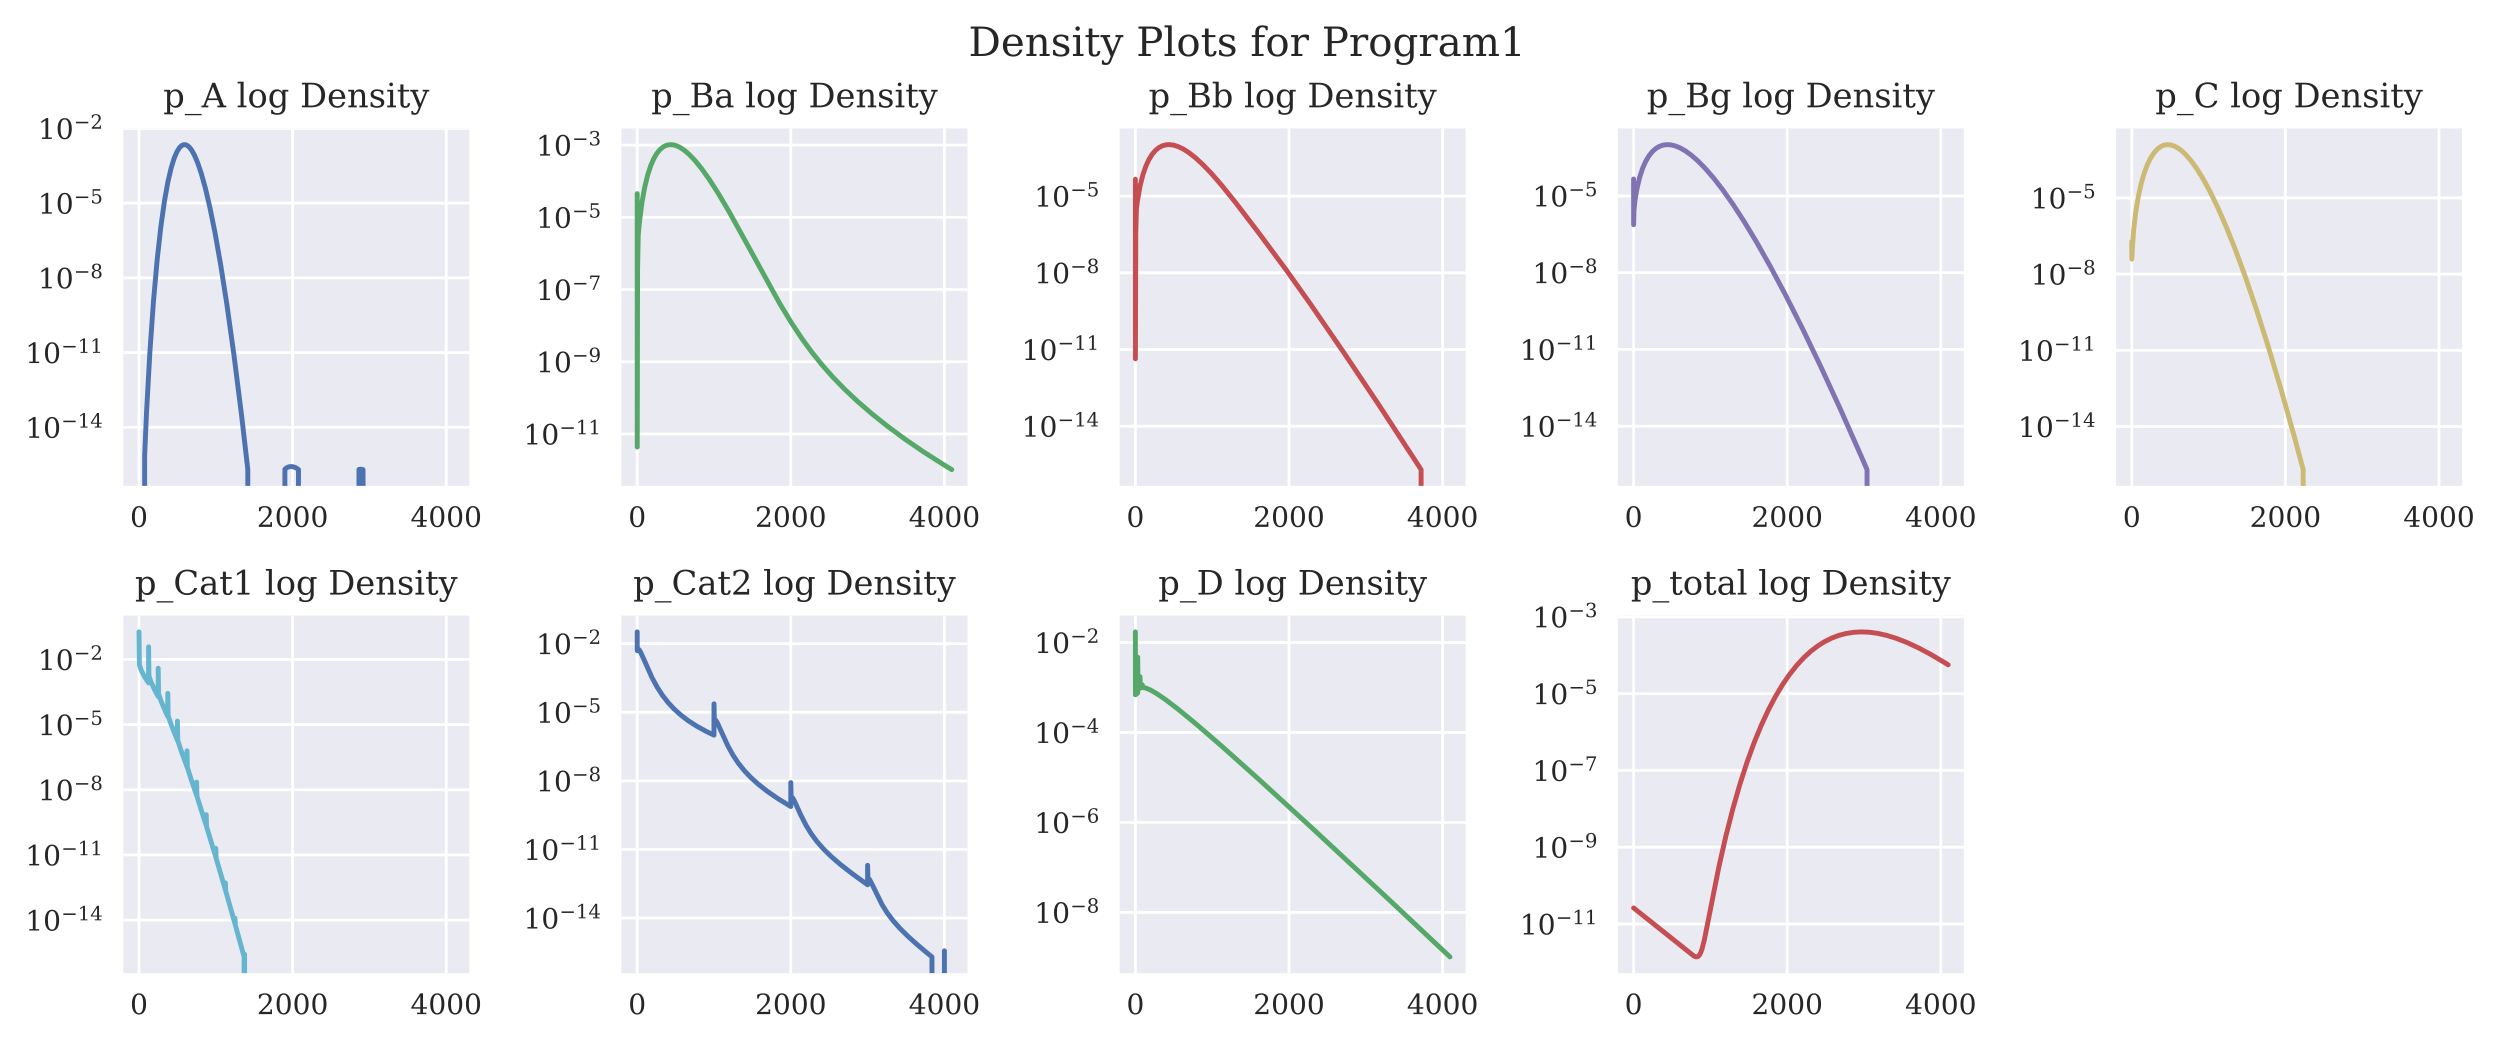 <?xml version="1.0" encoding="utf-8" standalone="no"?>
<!DOCTYPE svg PUBLIC "-//W3C//DTD SVG 1.1//EN"
  "http://www.w3.org/Graphics/SVG/1.1/DTD/svg11.dtd">
<!-- Created with matplotlib (http://matplotlib.org/) -->
<svg height="297.774pt" version="1.1" viewBox="0 0 712.205 297.774" width="712.205pt" xmlns="http://www.w3.org/2000/svg" xmlns:xlink="http://www.w3.org/1999/xlink">
 <defs>
  <style type="text/css">
*{stroke-linecap:butt;stroke-linejoin:round;}
  </style>
 </defs>
 <g id="figure_1">
  <g id="patch_1">
   <path d="M 0 297.774 
L 712.205 297.774 
L 712.205 0 
L 0 0 
z
" style="fill:#ffffff;"/>
  </g>
  <g id="axes_1">
   <g id="patch_2">
    <path d="M 35.12 138.416 
L 133.689 138.416 
L 133.689 36.568 
L 35.12 36.568 
z
" style="fill:#eaeaf2;"/>
   </g>
   <g id="matplotlib.axis_1">
    <g id="xtick_1">
     <g id="line2d_1">
      <path clip-path="url(#p81aa7c3fbc)" d="M 39.6 138.416 
L 39.6 36.568 
" style="fill:none;stroke:#ffffff;stroke-linecap:round;stroke-width:0.8;"/>
     </g>
     <g id="line2d_2"/>
     <g id="text_1">
      <!-- 0 -->
      <defs>
       <path d="M 31.781 3.422 
Q 39.266 3.422 42.969 11.625 
Q 46.688 19.828 46.688 36.375 
Q 46.688 52.984 42.969 61.188 
Q 39.266 69.391 31.781 69.391 
Q 24.312 69.391 20.594 61.188 
Q 16.891 52.984 16.891 36.375 
Q 16.891 19.828 20.594 11.625 
Q 24.312 3.422 31.781 3.422 
z
M 31.781 -1.422 
Q 19.922 -1.422 13.25 8.531 
Q 6.594 18.5 6.594 36.375 
Q 6.594 54.297 13.25 64.25 
Q 19.922 74.219 31.781 74.219 
Q 43.703 74.219 50.344 64.25 
Q 56.984 54.297 56.984 36.375 
Q 56.984 18.5 50.344 8.531 
Q 43.703 -1.422 31.781 -1.422 
z
" id="DejaVuSerif-30"/>
      </defs>
      <g style="fill:#262626;" transform="translate(37.055 150.095)scale(0.08 -0.08)">
       <use xlink:href="#DejaVuSerif-30"/>
      </g>
     </g>
    </g>
    <g id="xtick_2">
     <g id="line2d_3">
      <path clip-path="url(#p81aa7c3fbc)" d="M 83.36 138.416 
L 83.36 36.568 
" style="fill:none;stroke:#ffffff;stroke-linecap:round;stroke-width:0.8;"/>
     </g>
     <g id="line2d_4"/>
     <g id="text_2">
      <!-- 2000 -->
      <defs>
       <path d="M 12.797 55.516 
L 7.328 55.516 
L 7.328 68.5 
Q 12.547 71.297 17.844 72.75 
Q 23.141 74.219 28.219 74.219 
Q 39.594 74.219 46.188 68.703 
Q 52.781 63.188 52.781 53.719 
Q 52.781 43.016 37.844 28.125 
Q 36.672 27 36.078 26.422 
L 17.672 8.016 
L 48.094 8.016 
L 48.094 17 
L 53.812 17 
L 53.812 0 
L 6.781 0 
L 6.781 5.328 
L 28.906 27.391 
Q 36.234 34.719 39.359 40.844 
Q 42.484 46.969 42.484 53.719 
Q 42.484 61.078 38.641 65.234 
Q 34.812 69.391 28.078 69.391 
Q 21.094 69.391 17.281 65.922 
Q 13.484 62.453 12.797 55.516 
z
" id="DejaVuSerif-32"/>
      </defs>
      <g style="fill:#262626;" transform="translate(73.18 150.095)scale(0.08 -0.08)">
       <use xlink:href="#DejaVuSerif-32"/>
       <use x="63.623" xlink:href="#DejaVuSerif-30"/>
       <use x="127.246" xlink:href="#DejaVuSerif-30"/>
       <use x="190.869" xlink:href="#DejaVuSerif-30"/>
      </g>
     </g>
    </g>
    <g id="xtick_3">
     <g id="line2d_5">
      <path clip-path="url(#p81aa7c3fbc)" d="M 127.119 138.416 
L 127.119 36.568 
" style="fill:none;stroke:#ffffff;stroke-linecap:round;stroke-width:0.8;"/>
     </g>
     <g id="line2d_6"/>
     <g id="text_3">
      <!-- 4000 -->
      <defs>
       <path d="M 34.906 24.703 
L 34.906 63.484 
L 10.016 24.703 
z
M 56.391 0 
L 23.188 0 
L 23.188 5.172 
L 34.906 5.172 
L 34.906 19.484 
L 3.078 19.484 
L 3.078 24.812 
L 35.016 74.219 
L 44.672 74.219 
L 44.672 24.703 
L 58.594 24.703 
L 58.594 19.484 
L 44.672 19.484 
L 44.672 5.172 
L 56.391 5.172 
z
" id="DejaVuSerif-34"/>
      </defs>
      <g style="fill:#262626;" transform="translate(116.939 150.095)scale(0.08 -0.08)">
       <use xlink:href="#DejaVuSerif-34"/>
       <use x="63.623" xlink:href="#DejaVuSerif-30"/>
       <use x="127.246" xlink:href="#DejaVuSerif-30"/>
       <use x="190.869" xlink:href="#DejaVuSerif-30"/>
      </g>
     </g>
    </g>
   </g>
   <g id="matplotlib.axis_2">
    <g id="ytick_1">
     <g id="line2d_7">
      <path clip-path="url(#p81aa7c3fbc)" d="M 35.12 121.733 
L 133.689 121.733 
" style="fill:none;stroke:#ffffff;stroke-linecap:round;stroke-width:0.8;"/>
     </g>
     <g id="line2d_8"/>
     <g id="text_4">
      <!-- $\mathdefault{10^{-14}}$ -->
      <defs>
       <path d="M 14.203 0 
L 14.203 5.172 
L 26.906 5.172 
L 26.906 65.828 
L 12.203 56.297 
L 12.203 62.703 
L 29.984 74.219 
L 36.719 74.219 
L 36.719 5.172 
L 49.422 5.172 
L 49.422 0 
z
" id="DejaVuSerif-31"/>
       <path d="M 10.594 35.297 
L 73.188 35.297 
L 73.188 27.391 
L 10.594 27.391 
z
" id="DejaVuSerif-2212"/>
      </defs>
      <g style="fill:#262626;" transform="translate(7.2 124.773)scale(0.08 -0.08)">
       <use transform="translate(0 0.713)" xlink:href="#DejaVuSerif-31"/>
       <use transform="translate(63.623 0.713)" xlink:href="#DejaVuSerif-30"/>
       <use transform="translate(128.154 37.047)scale(0.7)" xlink:href="#DejaVuSerif-2212"/>
       <use transform="translate(186.807 37.047)scale(0.7)" xlink:href="#DejaVuSerif-31"/>
       <use transform="translate(231.343 37.047)scale(0.7)" xlink:href="#DejaVuSerif-34"/>
      </g>
     </g>
    </g>
    <g id="ytick_2">
     <g id="line2d_9">
      <path clip-path="url(#p81aa7c3fbc)" d="M 35.12 100.448 
L 133.689 100.448 
" style="fill:none;stroke:#ffffff;stroke-linecap:round;stroke-width:0.8;"/>
     </g>
     <g id="line2d_10"/>
     <g id="text_5">
      <!-- $\mathdefault{10^{-11}}$ -->
      <g style="fill:#262626;" transform="translate(7.2 103.488)scale(0.08 -0.08)">
       <use transform="translate(0 0.713)" xlink:href="#DejaVuSerif-31"/>
       <use transform="translate(63.623 0.713)" xlink:href="#DejaVuSerif-30"/>
       <use transform="translate(128.154 37.047)scale(0.7)" xlink:href="#DejaVuSerif-2212"/>
       <use transform="translate(186.807 37.047)scale(0.7)" xlink:href="#DejaVuSerif-31"/>
       <use transform="translate(231.343 37.047)scale(0.7)" xlink:href="#DejaVuSerif-31"/>
      </g>
     </g>
    </g>
    <g id="ytick_3">
     <g id="line2d_11">
      <path clip-path="url(#p81aa7c3fbc)" d="M 35.12 79.163 
L 133.689 79.163 
" style="fill:none;stroke:#ffffff;stroke-linecap:round;stroke-width:0.8;"/>
     </g>
     <g id="line2d_12"/>
     <g id="text_6">
      <!-- $\mathdefault{10^{-8}}$ -->
      <defs>
       <path d="M 46.578 19.922 
Q 46.578 27.734 42.688 32.047 
Q 38.812 36.375 31.781 36.375 
Q 24.75 36.375 20.875 32.047 
Q 17 27.734 17 19.922 
Q 17 12.062 20.875 7.734 
Q 24.75 3.422 31.781 3.422 
Q 38.812 3.422 42.688 7.734 
Q 46.578 12.062 46.578 19.922 
z
M 44.578 55.328 
Q 44.578 61.969 41.203 65.672 
Q 37.844 69.391 31.781 69.391 
Q 25.781 69.391 22.391 65.672 
Q 19 61.969 19 55.328 
Q 19 48.641 22.391 44.922 
Q 25.781 41.219 31.781 41.219 
Q 37.844 41.219 41.203 44.922 
Q 44.578 48.641 44.578 55.328 
z
M 39.312 38.812 
Q 47.609 37.703 52.25 32.688 
Q 56.891 27.688 56.891 19.922 
Q 56.891 9.672 50.391 4.125 
Q 43.891 -1.422 31.781 -1.422 
Q 19.734 -1.422 13.203 4.125 
Q 6.688 9.672 6.688 19.922 
Q 6.688 27.688 11.328 32.688 
Q 15.969 37.703 24.312 38.812 
Q 16.938 40.141 13 44.406 
Q 9.078 48.688 9.078 55.328 
Q 9.078 64.109 15.125 69.156 
Q 21.188 74.219 31.781 74.219 
Q 42.391 74.219 48.438 69.156 
Q 54.5 64.109 54.5 55.328 
Q 54.5 48.688 50.562 44.406 
Q 46.625 40.141 39.312 38.812 
z
" id="DejaVuSerif-38"/>
      </defs>
      <g style="fill:#262626;" transform="translate(10.8 82.203)scale(0.08 -0.08)">
       <use transform="translate(0 0.713)" xlink:href="#DejaVuSerif-31"/>
       <use transform="translate(63.623 0.713)" xlink:href="#DejaVuSerif-30"/>
       <use transform="translate(128.154 37.047)scale(0.7)" xlink:href="#DejaVuSerif-2212"/>
       <use transform="translate(186.807 37.047)scale(0.7)" xlink:href="#DejaVuSerif-38"/>
      </g>
     </g>
    </g>
    <g id="ytick_4">
     <g id="line2d_13">
      <path clip-path="url(#p81aa7c3fbc)" d="M 35.12 57.879 
L 133.689 57.879 
" style="fill:none;stroke:#ffffff;stroke-linecap:round;stroke-width:0.8;"/>
     </g>
     <g id="line2d_14"/>
     <g id="text_7">
      <!-- $\mathdefault{10^{-5}}$ -->
      <defs>
       <path d="M 50.297 72.906 
L 50.297 64.891 
L 16.891 64.891 
L 16.891 44 
Q 19.438 45.75 22.828 46.625 
Q 26.219 47.516 30.422 47.516 
Q 42.234 47.516 49.062 40.969 
Q 55.906 34.422 55.906 23.094 
Q 55.906 11.531 49 5.047 
Q 42.094 -1.422 29.594 -1.422 
Q 24.562 -1.422 19.281 -0.188 
Q 14.016 1.031 8.5 3.516 
L 8.5 17.672 
L 14.016 17.672 
Q 14.453 10.75 18.422 7.078 
Q 22.406 3.422 29.594 3.422 
Q 37.312 3.422 41.453 8.5 
Q 45.609 13.578 45.609 23.094 
Q 45.609 32.562 41.484 37.609 
Q 37.359 42.672 29.594 42.672 
Q 25.203 42.672 21.844 41.109 
Q 18.5 39.547 15.922 36.281 
L 11.719 36.281 
L 11.719 72.906 
z
" id="DejaVuSerif-35"/>
      </defs>
      <g style="fill:#262626;" transform="translate(10.8 60.918)scale(0.08 -0.08)">
       <use transform="translate(0 0.631)" xlink:href="#DejaVuSerif-31"/>
       <use transform="translate(63.623 0.631)" xlink:href="#DejaVuSerif-30"/>
       <use transform="translate(128.154 36.966)scale(0.7)" xlink:href="#DejaVuSerif-2212"/>
       <use transform="translate(186.807 36.966)scale(0.7)" xlink:href="#DejaVuSerif-35"/>
      </g>
     </g>
    </g>
    <g id="ytick_5">
     <g id="line2d_15">
      <path clip-path="url(#p81aa7c3fbc)" d="M 35.12 36.594 
L 133.689 36.594 
" style="fill:none;stroke:#ffffff;stroke-linecap:round;stroke-width:0.8;"/>
     </g>
     <g id="line2d_16"/>
     <g id="text_8">
      <!-- $\mathdefault{10^{-2}}$ -->
      <g style="fill:#262626;" transform="translate(10.8 39.633)scale(0.08 -0.08)">
       <use transform="translate(0 0.713)" xlink:href="#DejaVuSerif-31"/>
       <use transform="translate(63.623 0.713)" xlink:href="#DejaVuSerif-30"/>
       <use transform="translate(128.154 37.047)scale(0.7)" xlink:href="#DejaVuSerif-2212"/>
       <use transform="translate(186.807 37.047)scale(0.7)" xlink:href="#DejaVuSerif-32"/>
      </g>
     </g>
    </g>
   </g>
   <g id="line2d_17">
    <path clip-path="url(#p81aa7c3fbc)" d="M 41.099 298.774 
L 41.209 129.796 
L 41.745 117.434 
L 42.696 100.379 
L 43.725 85.809 
L 44.775 73.976 
L 45.825 64.562 
L 46.854 57.267 
L 47.838 51.796 
L 48.768 47.815 
L 49.632 45.035 
L 50.42 43.202 
L 51.131 42.076 
L 51.755 41.475 
L 52.313 41.225 
L 52.838 41.226 
L 53.374 41.454 
L 53.964 41.959 
L 54.643 42.852 
L 55.419 44.265 
L 56.317 46.389 
L 57.334 49.398 
L 58.494 53.56 
L 59.795 59.097 
L 61.25 66.295 
L 62.87 75.465 
L 64.664 86.945 
L 66.644 101.102 
L 68.81 118.24 
L 70.593 133.745 
L 70.593 298.774 
M 81.051 298.774 
L 81.161 133.664 
L 81.763 133.206 
L 82.43 132.956 
L 83.185 132.921 
L 83.797 133.051 
L 84.487 133.369 
L 85.034 133.779 
L 85.034 298.774 
M 102.154 298.774 
L 102.264 133.738 
L 102.789 133.654 
L 103.424 133.787 
L 103.424 298.774 
L 103.424 298.774 
" style="fill:none;stroke:#4c72b0;stroke-linecap:round;stroke-width:1.4;"/>
   </g>
   <g id="patch_3">
    <path d="M 35.12 138.416 
L 35.12 36.568 
" style="fill:none;"/>
   </g>
   <g id="patch_4">
    <path d="M 133.689 138.416 
L 133.689 36.568 
" style="fill:none;"/>
   </g>
   <g id="patch_5">
    <path d="M 35.12 138.416 
L 133.689 138.416 
" style="fill:none;"/>
   </g>
   <g id="patch_6">
    <path d="M 35.12 36.568 
L 133.689 36.568 
" style="fill:none;"/>
   </g>
   <g id="text_9">
    <!-- p_A log Density -->
    <defs>
     <path d="M 20.516 28.516 
L 20.516 23.391 
Q 20.516 14.016 24.094 9.109 
Q 27.688 4.203 34.516 4.203 
Q 41.406 4.203 44.938 9.719 
Q 48.484 15.234 48.484 25.984 
Q 48.484 36.766 44.938 42.234 
Q 41.406 47.703 34.516 47.703 
Q 27.688 47.703 24.094 42.766 
Q 20.516 37.844 20.516 28.516 
z
M 11.531 46.688 
L 2.875 46.688 
L 2.875 51.906 
L 20.516 51.906 
L 20.516 43.797 
Q 23.141 48.688 27.219 51 
Q 31.297 53.328 37.312 53.328 
Q 46.875 53.328 52.922 45.75 
Q 58.984 38.188 58.984 25.984 
Q 58.984 13.766 52.922 6.172 
Q 46.875 -1.422 37.312 -1.422 
Q 31.297 -1.422 27.219 0.891 
Q 23.141 3.219 20.516 8.109 
L 20.516 -15.578 
L 29 -15.578 
L 29 -20.797 
L 2.875 -20.797 
L 2.875 -15.578 
L 11.531 -15.578 
z
" id="DejaVuSerif-70"/>
     <path d="M 50 -19.672 
L 50 -23.578 
L 0 -23.578 
L 0 -19.672 
z
" id="DejaVuSerif-5f"/>
     <path d="M 20.016 26.422 
L 46.781 26.422 
L 33.406 61.078 
z
M -0.594 0 
L -0.594 5.172 
L 5.812 5.172 
L 31.781 72.906 
L 39.984 72.906 
L 66.016 5.172 
L 73.188 5.172 
L 73.188 0 
L 46.688 0 
L 46.688 5.172 
L 54.781 5.172 
L 48.688 21.188 
L 18.016 21.188 
L 11.922 5.172 
L 19.922 5.172 
L 19.922 0 
z
" id="DejaVuSerif-41"/>
     <path id="DejaVuSerif-20"/>
     <path d="M 20.516 5.172 
L 29 5.172 
L 29 0 
L 2.875 0 
L 2.875 5.172 
L 11.531 5.172 
L 11.531 70.797 
L 2.875 70.797 
L 2.875 75.984 
L 20.516 75.984 
z
" id="DejaVuSerif-6c"/>
     <path d="M 30.078 3.422 
Q 37.312 3.422 40.984 9.125 
Q 44.672 14.844 44.672 25.984 
Q 44.672 37.109 40.984 42.797 
Q 37.312 48.484 30.078 48.484 
Q 22.859 48.484 19.172 42.797 
Q 15.484 37.109 15.484 25.984 
Q 15.484 14.844 19.188 9.125 
Q 22.906 3.422 30.078 3.422 
z
M 30.078 -1.422 
Q 18.75 -1.422 11.859 6.078 
Q 4.984 13.578 4.984 25.984 
Q 4.984 38.375 11.844 45.844 
Q 18.703 53.328 30.078 53.328 
Q 41.453 53.328 48.312 45.844 
Q 55.172 38.375 55.172 25.984 
Q 55.172 13.578 48.312 6.078 
Q 41.453 -1.422 30.078 -1.422 
z
" id="DejaVuSerif-6f"/>
     <path d="M 52.484 46.688 
L 52.484 1.125 
Q 52.484 -10.062 46.328 -16.141 
Q 40.188 -22.219 28.812 -22.219 
Q 23.688 -22.219 19 -21.281 
Q 14.312 -20.359 10.016 -18.5 
L 10.016 -7.625 
L 14.703 -7.625 
Q 15.578 -12.703 18.844 -15.047 
Q 22.125 -17.391 28.219 -17.391 
Q 36.141 -17.391 39.812 -12.922 
Q 43.5 -8.453 43.5 1.125 
L 43.5 8.109 
Q 40.875 3.219 36.797 0.891 
Q 32.719 -1.422 26.703 -1.422 
Q 17.141 -1.422 11.062 6.172 
Q 4.984 13.766 4.984 25.984 
Q 4.984 38.188 11.031 45.75 
Q 17.094 53.328 26.703 53.328 
Q 32.719 53.328 36.797 51 
Q 40.875 48.688 43.5 43.797 
L 43.5 51.906 
L 61.078 51.906 
L 61.078 46.688 
z
M 43.5 28.516 
Q 43.5 37.844 39.906 42.766 
Q 36.328 47.703 29.5 47.703 
Q 22.562 47.703 19.016 42.234 
Q 15.484 36.766 15.484 25.984 
Q 15.484 15.234 19.016 9.719 
Q 22.562 4.203 29.5 4.203 
Q 36.328 4.203 39.906 9.109 
Q 43.5 14.016 43.5 23.391 
z
" id="DejaVuSerif-67"/>
     <path d="M 24.703 5.172 
L 33.797 5.172 
Q 48 5.172 55.594 13.281 
Q 63.188 21.391 63.188 36.531 
Q 63.188 51.656 55.609 59.656 
Q 48.047 67.672 33.797 67.672 
L 24.703 67.672 
z
M 5.516 0 
L 5.516 5.172 
L 14.797 5.172 
L 14.797 67.672 
L 5.516 67.672 
L 5.516 72.906 
L 34.516 72.906 
Q 53.375 72.906 63.891 63.281 
Q 74.422 53.656 74.422 36.531 
Q 74.422 19.344 63.875 9.672 
Q 53.328 0 34.516 0 
z
" id="DejaVuSerif-44"/>
     <path d="M 54.203 25 
L 15.484 25 
L 15.484 24.609 
Q 15.484 14.109 19.438 8.766 
Q 23.391 3.422 31.109 3.422 
Q 37.016 3.422 40.797 6.516 
Q 44.578 9.625 46.094 15.719 
L 53.328 15.719 
Q 51.172 7.172 45.375 2.875 
Q 39.594 -1.422 30.172 -1.422 
Q 18.797 -1.422 11.891 6.078 
Q 4.984 13.578 4.984 25.984 
Q 4.984 38.281 11.766 45.797 
Q 18.562 53.328 29.594 53.328 
Q 41.359 53.328 47.656 46.062 
Q 53.953 38.812 54.203 25 
z
M 43.609 30.172 
Q 43.312 39.266 39.766 43.875 
Q 36.234 48.484 29.594 48.484 
Q 23.391 48.484 19.828 43.844 
Q 16.266 39.203 15.484 30.172 
z
" id="DejaVuSerif-65"/>
     <path d="M 4.109 0 
L 4.109 5.172 
L 12.203 5.172 
L 12.203 46.688 
L 3.609 46.688 
L 3.609 51.906 
L 21.188 51.906 
L 21.188 42.672 
Q 23.688 47.953 27.656 50.641 
Q 31.641 53.328 36.922 53.328 
Q 45.516 53.328 49.562 48.391 
Q 53.609 43.453 53.609 33.016 
L 53.609 5.172 
L 61.625 5.172 
L 61.625 0 
L 36.812 0 
L 36.812 5.172 
L 44.578 5.172 
L 44.578 30.172 
Q 44.578 39.703 42.234 43.234 
Q 39.891 46.781 33.984 46.781 
Q 27.734 46.781 24.453 42.203 
Q 21.188 37.641 21.188 28.906 
L 21.188 5.172 
L 29 5.172 
L 29 0 
z
" id="DejaVuSerif-6e"/>
     <path d="M 5.609 2.875 
L 5.609 14.984 
L 10.797 14.984 
Q 10.984 9.188 14.422 6.297 
Q 17.875 3.422 24.609 3.422 
Q 30.672 3.422 33.844 5.688 
Q 37.016 7.953 37.016 12.312 
Q 37.016 15.719 34.688 17.812 
Q 32.375 19.922 24.906 22.312 
L 18.406 24.516 
Q 11.719 26.656 8.719 29.875 
Q 5.719 33.109 5.719 38.094 
Q 5.719 45.219 10.938 49.266 
Q 16.156 53.328 25.391 53.328 
Q 29.5 53.328 34.031 52.25 
Q 38.578 51.172 43.406 49.125 
L 43.406 37.797 
L 38.234 37.797 
Q 38.031 42.828 34.703 45.656 
Q 31.391 48.484 25.688 48.484 
Q 20.016 48.484 17.109 46.484 
Q 14.203 44.484 14.203 40.484 
Q 14.203 37.203 16.406 35.219 
Q 18.609 33.25 25.203 31.203 
L 32.328 29 
Q 39.703 26.703 42.938 23.266 
Q 46.188 19.828 46.188 14.406 
Q 46.188 7.031 40.547 2.797 
Q 34.906 -1.422 25 -1.422 
Q 19.969 -1.422 15.188 -0.344 
Q 10.406 0.734 5.609 2.875 
z
" id="DejaVuSerif-73"/>
     <path d="M 9.719 68.016 
Q 9.719 70.266 11.344 71.922 
Q 12.984 73.578 15.281 73.578 
Q 17.531 73.578 19.156 71.922 
Q 20.797 70.266 20.797 68.016 
Q 20.797 65.719 19.188 64.109 
Q 17.578 62.5 15.281 62.5 
Q 12.984 62.5 11.344 64.109 
Q 9.719 65.719 9.719 68.016 
z
M 21.188 5.172 
L 29.688 5.172 
L 29.688 0 
L 3.609 0 
L 3.609 5.172 
L 12.203 5.172 
L 12.203 46.688 
L 3.609 46.688 
L 3.609 51.906 
L 21.188 51.906 
z
" id="DejaVuSerif-69"/>
     <path d="M 10.797 46.688 
L 2.875 46.688 
L 2.875 51.906 
L 10.797 51.906 
L 10.797 68.016 
L 19.828 68.016 
L 19.828 51.906 
L 36.719 51.906 
L 36.719 46.688 
L 19.828 46.688 
L 19.828 13.719 
Q 19.828 7.125 21.094 5.266 
Q 22.359 3.422 25.781 3.422 
Q 29.297 3.422 30.906 5.484 
Q 32.516 7.562 32.625 12.203 
L 39.406 12.203 
Q 39.016 5.125 35.547 1.844 
Q 32.078 -1.422 25 -1.422 
Q 17.234 -1.422 14.016 2.016 
Q 10.797 5.469 10.797 13.719 
z
" id="DejaVuSerif-74"/>
     <path d="M 21.578 -9.516 
L 25 -0.875 
L 5.609 46.688 
L -0.297 46.688 
L -0.297 51.906 
L 23.578 51.906 
L 23.578 46.688 
L 15.281 46.688 
L 29.891 10.984 
L 44.484 46.688 
L 36.719 46.688 
L 36.719 51.906 
L 56.203 51.906 
L 56.203 46.688 
L 50.391 46.688 
L 26.609 -11.719 
Q 24.172 -17.781 21.188 -20 
Q 18.219 -22.219 12.797 -22.219 
Q 10.5 -22.219 8.078 -21.828 
Q 5.672 -21.438 3.219 -20.703 
L 3.219 -10.797 
L 7.812 -10.797 
Q 8.109 -14.109 9.5 -15.547 
Q 10.891 -17 13.812 -17 
Q 16.5 -17 18.141 -15.5 
Q 19.781 -14.016 21.578 -9.516 
z
" id="DejaVuSerif-79"/>
    </defs>
    <g style="fill:#262626;" transform="translate(46.497 30.568)scale(0.096 -0.096)">
     <use xlink:href="#DejaVuSerif-70"/>
     <use x="64.014" xlink:href="#DejaVuSerif-5f"/>
     <use x="114.014" xlink:href="#DejaVuSerif-41"/>
     <use x="186.23" xlink:href="#DejaVuSerif-20"/>
     <use x="218.018" xlink:href="#DejaVuSerif-6c"/>
     <use x="250" xlink:href="#DejaVuSerif-6f"/>
     <use x="310.205" xlink:href="#DejaVuSerif-67"/>
     <use x="374.219" xlink:href="#DejaVuSerif-20"/>
     <use x="406.006" xlink:href="#DejaVuSerif-44"/>
     <use x="486.182" xlink:href="#DejaVuSerif-65"/>
     <use x="545.361" xlink:href="#DejaVuSerif-6e"/>
     <use x="609.766" xlink:href="#DejaVuSerif-73"/>
     <use x="661.084" xlink:href="#DejaVuSerif-69"/>
     <use x="693.066" xlink:href="#DejaVuSerif-74"/>
     <use x="733.252" xlink:href="#DejaVuSerif-79"/>
    </g>
   </g>
  </g>
  <g id="axes_2">
   <g id="patch_7">
    <path d="M 177.046 138.416 
L 275.616 138.416 
L 275.616 36.568 
L 177.046 36.568 
z
" style="fill:#eaeaf2;"/>
   </g>
   <g id="matplotlib.axis_3">
    <g id="xtick_4">
     <g id="line2d_18">
      <path clip-path="url(#p0f1ce5599c)" d="M 181.527 138.416 
L 181.527 36.568 
" style="fill:none;stroke:#ffffff;stroke-linecap:round;stroke-width:0.8;"/>
     </g>
     <g id="line2d_19"/>
     <g id="text_10">
      <!-- 0 -->
      <g style="fill:#262626;" transform="translate(178.982 150.095)scale(0.08 -0.08)">
       <use xlink:href="#DejaVuSerif-30"/>
      </g>
     </g>
    </g>
    <g id="xtick_5">
     <g id="line2d_20">
      <path clip-path="url(#p0f1ce5599c)" d="M 225.286 138.416 
L 225.286 36.568 
" style="fill:none;stroke:#ffffff;stroke-linecap:round;stroke-width:0.8;"/>
     </g>
     <g id="line2d_21"/>
     <g id="text_11">
      <!-- 2000 -->
      <g style="fill:#262626;" transform="translate(215.106 150.095)scale(0.08 -0.08)">
       <use xlink:href="#DejaVuSerif-32"/>
       <use x="63.623" xlink:href="#DejaVuSerif-30"/>
       <use x="127.246" xlink:href="#DejaVuSerif-30"/>
       <use x="190.869" xlink:href="#DejaVuSerif-30"/>
      </g>
     </g>
    </g>
    <g id="xtick_6">
     <g id="line2d_22">
      <path clip-path="url(#p0f1ce5599c)" d="M 269.046 138.416 
L 269.046 36.568 
" style="fill:none;stroke:#ffffff;stroke-linecap:round;stroke-width:0.8;"/>
     </g>
     <g id="line2d_23"/>
     <g id="text_12">
      <!-- 4000 -->
      <g style="fill:#262626;" transform="translate(258.866 150.095)scale(0.08 -0.08)">
       <use xlink:href="#DejaVuSerif-34"/>
       <use x="63.623" xlink:href="#DejaVuSerif-30"/>
       <use x="127.246" xlink:href="#DejaVuSerif-30"/>
       <use x="190.869" xlink:href="#DejaVuSerif-30"/>
      </g>
     </g>
    </g>
   </g>
   <g id="matplotlib.axis_4">
    <g id="ytick_6">
     <g id="line2d_24">
      <path clip-path="url(#p0f1ce5599c)" d="M 177.046 123.636 
L 275.616 123.636 
" style="fill:none;stroke:#ffffff;stroke-linecap:round;stroke-width:0.8;"/>
     </g>
     <g id="line2d_25"/>
     <g id="text_13">
      <!-- $\mathdefault{10^{-11}}$ -->
      <g style="fill:#262626;" transform="translate(149.126 126.675)scale(0.08 -0.08)">
       <use transform="translate(0 0.713)" xlink:href="#DejaVuSerif-31"/>
       <use transform="translate(63.623 0.713)" xlink:href="#DejaVuSerif-30"/>
       <use transform="translate(128.154 37.047)scale(0.7)" xlink:href="#DejaVuSerif-2212"/>
       <use transform="translate(186.807 37.047)scale(0.7)" xlink:href="#DejaVuSerif-31"/>
       <use transform="translate(231.343 37.047)scale(0.7)" xlink:href="#DejaVuSerif-31"/>
      </g>
     </g>
    </g>
    <g id="ytick_7">
     <g id="line2d_26">
      <path clip-path="url(#p0f1ce5599c)" d="M 177.046 103.062 
L 275.616 103.062 
" style="fill:none;stroke:#ffffff;stroke-linecap:round;stroke-width:0.8;"/>
     </g>
     <g id="line2d_27"/>
     <g id="text_14">
      <!-- $\mathdefault{10^{-9}}$ -->
      <defs>
       <path d="M 46.781 32.672 
Q 43.5 29 39.25 27.188 
Q 35.016 25.391 29.688 25.391 
Q 18.844 25.391 12.562 31.938 
Q 6.297 38.484 6.297 49.812 
Q 6.297 60.891 13.109 67.547 
Q 19.922 74.219 31.297 74.219 
Q 43.656 74.219 50.266 65.016 
Q 56.891 55.812 56.891 38.719 
Q 56.891 19.578 49.016 9.078 
Q 41.156 -1.422 26.906 -1.422 
Q 23.047 -1.422 18.797 -0.688 
Q 14.547 0.047 10.109 1.516 
L 10.109 13.625 
L 15.578 13.625 
Q 16.219 8.688 19.391 6.047 
Q 22.562 3.422 27.875 3.422 
Q 37.359 3.422 41.984 10.562 
Q 46.625 17.719 46.781 32.672 
z
M 30.906 69.391 
Q 23.969 69.391 20.281 64.328 
Q 16.609 59.281 16.609 49.812 
Q 16.609 40.328 20.281 35.25 
Q 23.969 30.172 30.906 30.172 
Q 37.844 30.172 41.531 35.078 
Q 45.219 39.984 45.219 49.219 
Q 45.219 58.938 41.5 64.156 
Q 37.797 69.391 30.906 69.391 
z
" id="DejaVuSerif-39"/>
      </defs>
      <g style="fill:#262626;" transform="translate(152.726 106.101)scale(0.08 -0.08)">
       <use transform="translate(0 0.713)" xlink:href="#DejaVuSerif-31"/>
       <use transform="translate(63.623 0.713)" xlink:href="#DejaVuSerif-30"/>
       <use transform="translate(128.154 37.047)scale(0.7)" xlink:href="#DejaVuSerif-2212"/>
       <use transform="translate(186.807 37.047)scale(0.7)" xlink:href="#DejaVuSerif-39"/>
      </g>
     </g>
    </g>
    <g id="ytick_8">
     <g id="line2d_28">
      <path clip-path="url(#p0f1ce5599c)" d="M 177.046 82.488 
L 275.616 82.488 
" style="fill:none;stroke:#ffffff;stroke-linecap:round;stroke-width:0.8;"/>
     </g>
     <g id="line2d_29"/>
     <g id="text_15">
      <!-- $\mathdefault{10^{-7}}$ -->
      <defs>
       <path d="M 56.391 67.922 
L 27.875 0 
L 20.609 0 
L 47.797 64.891 
L 14.109 64.891 
L 14.109 55.906 
L 8.406 55.906 
L 8.406 72.906 
L 56.391 72.906 
z
" id="DejaVuSerif-37"/>
      </defs>
      <g style="fill:#262626;" transform="translate(152.726 85.528)scale(0.08 -0.08)">
       <use transform="translate(0 0.631)" xlink:href="#DejaVuSerif-31"/>
       <use transform="translate(63.623 0.631)" xlink:href="#DejaVuSerif-30"/>
       <use transform="translate(128.154 36.966)scale(0.7)" xlink:href="#DejaVuSerif-2212"/>
       <use transform="translate(186.807 36.966)scale(0.7)" xlink:href="#DejaVuSerif-37"/>
      </g>
     </g>
    </g>
    <g id="ytick_9">
     <g id="line2d_30">
      <path clip-path="url(#p0f1ce5599c)" d="M 177.046 61.915 
L 275.616 61.915 
" style="fill:none;stroke:#ffffff;stroke-linecap:round;stroke-width:0.8;"/>
     </g>
     <g id="line2d_31"/>
     <g id="text_16">
      <!-- $\mathdefault{10^{-5}}$ -->
      <g style="fill:#262626;" transform="translate(152.726 64.954)scale(0.08 -0.08)">
       <use transform="translate(0 0.631)" xlink:href="#DejaVuSerif-31"/>
       <use transform="translate(63.623 0.631)" xlink:href="#DejaVuSerif-30"/>
       <use transform="translate(128.154 36.966)scale(0.7)" xlink:href="#DejaVuSerif-2212"/>
       <use transform="translate(186.807 36.966)scale(0.7)" xlink:href="#DejaVuSerif-35"/>
      </g>
     </g>
    </g>
    <g id="ytick_10">
     <g id="line2d_32">
      <path clip-path="url(#p0f1ce5599c)" d="M 177.046 41.341 
L 275.616 41.341 
" style="fill:none;stroke:#ffffff;stroke-linecap:round;stroke-width:0.8;"/>
     </g>
     <g id="line2d_33"/>
     <g id="text_17">
      <!-- $\mathdefault{10^{-3}}$ -->
      <defs>
       <path d="M 9.719 69.828 
Q 15.438 71.969 20.672 73.094 
Q 25.922 74.219 30.516 74.219 
Q 41.219 74.219 47.219 69.594 
Q 53.219 64.984 53.219 56.781 
Q 53.219 50.203 49.062 45.781 
Q 44.922 41.359 37.312 39.797 
Q 46.297 38.531 51.25 33.281 
Q 56.203 28.031 56.203 19.672 
Q 56.203 9.469 49.344 4.016 
Q 42.484 -1.422 29.594 -1.422 
Q 23.875 -1.422 18.422 -0.188 
Q 12.984 1.031 7.625 3.516 
L 7.625 17.672 
L 13.094 17.672 
Q 13.578 10.641 17.828 7.031 
Q 22.078 3.422 29.781 3.422 
Q 37.25 3.422 41.578 7.734 
Q 45.906 12.062 45.906 19.578 
Q 45.906 28.172 41.453 32.594 
Q 37.016 37.016 28.422 37.016 
L 23.781 37.016 
L 23.781 42 
L 26.219 42 
Q 34.766 42 39.031 45.531 
Q 43.312 49.078 43.312 56.203 
Q 43.312 62.594 39.797 65.984 
Q 36.281 69.391 29.688 69.391 
Q 23.094 69.391 19.453 66.266 
Q 15.828 63.141 15.188 56.984 
L 9.719 56.984 
z
" id="DejaVuSerif-33"/>
      </defs>
      <g style="fill:#262626;" transform="translate(152.726 44.38)scale(0.08 -0.08)">
       <use transform="translate(0 0.713)" xlink:href="#DejaVuSerif-31"/>
       <use transform="translate(63.623 0.713)" xlink:href="#DejaVuSerif-30"/>
       <use transform="translate(128.154 37.047)scale(0.7)" xlink:href="#DejaVuSerif-2212"/>
       <use transform="translate(186.807 37.047)scale(0.7)" xlink:href="#DejaVuSerif-33"/>
      </g>
     </g>
    </g>
   </g>
   <g id="line2d_34">
    <path clip-path="url(#p0f1ce5599c)" d="M 181.527 55.156 
L 181.538 127.354 
L 181.636 76.753 
L 181.822 67.102 
L 182.107 63.852 
L 182.894 57.631 
L 183.671 53.312 
L 184.502 49.892 
L 185.378 47.201 
L 186.264 45.167 
L 187.15 43.665 
L 188.036 42.586 
L 188.911 41.86 
L 189.786 41.418 
L 190.673 41.217 
L 191.602 41.234 
L 192.609 41.481 
L 193.714 41.988 
L 194.95 42.807 
L 196.361 44.019 
L 197.969 45.704 
L 199.829 47.987 
L 201.995 51.013 
L 204.555 54.988 
L 207.684 60.278 
L 211.918 67.909 
L 222.07 86.368 
L 225.428 91.907 
L 228.415 96.413 
L 231.303 100.372 
L 234.235 104.016 
L 237.331 107.507 
L 240.679 110.946 
L 244.365 114.41 
L 248.424 117.916 
L 252.888 121.474 
L 257.756 125.069 
L 263.051 128.699 
L 268.772 132.35 
L 271.135 133.787 
L 271.135 133.787 
" style="fill:none;stroke:#55a868;stroke-linecap:round;stroke-width:1.4;"/>
   </g>
   <g id="patch_8">
    <path d="M 177.046 138.416 
L 177.046 36.568 
" style="fill:none;"/>
   </g>
   <g id="patch_9">
    <path d="M 275.616 138.416 
L 275.616 36.568 
" style="fill:none;"/>
   </g>
   <g id="patch_10">
    <path d="M 177.046 138.416 
L 275.616 138.416 
" style="fill:none;"/>
   </g>
   <g id="patch_11">
    <path d="M 177.046 36.568 
L 275.616 36.568 
" style="fill:none;"/>
   </g>
   <g id="text_18">
    <!-- p_Ba log Density -->
    <defs>
     <path d="M 24.703 5.172 
L 39.312 5.172 
Q 48.094 5.172 52.141 8.984 
Q 56.203 12.797 56.203 21.094 
Q 56.203 29.344 52.172 33.125 
Q 48.141 36.922 39.312 36.922 
L 24.703 36.922 
z
M 24.703 42.094 
L 37.109 42.094 
Q 45.125 42.094 48.797 45.172 
Q 52.484 48.25 52.484 54.891 
Q 52.484 61.578 48.797 64.625 
Q 45.125 67.672 37.109 67.672 
L 24.703 67.672 
z
M 5.516 0 
L 5.516 5.172 
L 14.797 5.172 
L 14.797 67.672 
L 5.516 67.672 
L 5.516 72.906 
L 41.5 72.906 
Q 52.547 72.906 58.125 68.391 
Q 63.719 63.875 63.719 54.891 
Q 63.719 48.391 59.828 44.531 
Q 55.953 40.672 48.484 39.797 
Q 57.766 38.625 62.578 33.859 
Q 67.391 29.109 67.391 21.094 
Q 67.391 10.25 60.547 5.125 
Q 53.719 0 39.203 0 
z
" id="DejaVuSerif-42"/>
     <path d="M 39.797 16.312 
L 39.797 27.297 
L 28.219 27.297 
Q 21.531 27.297 18.25 24.406 
Q 14.984 21.531 14.984 15.578 
Q 14.984 10.156 18.297 6.984 
Q 21.625 3.812 27.297 3.812 
Q 32.906 3.812 36.344 7.281 
Q 39.797 10.75 39.797 16.312 
z
M 48.781 32.422 
L 48.781 5.172 
L 56.781 5.172 
L 56.781 0 
L 39.797 0 
L 39.797 5.609 
Q 36.812 2 32.906 0.281 
Q 29 -1.422 23.781 -1.422 
Q 15.141 -1.422 10.062 3.172 
Q 4.984 7.766 4.984 15.578 
Q 4.984 23.641 10.797 28.078 
Q 16.609 32.516 27.203 32.516 
L 39.797 32.516 
L 39.797 36.078 
Q 39.797 42 36.203 45.234 
Q 32.625 48.484 26.125 48.484 
Q 20.75 48.484 17.578 46.047 
Q 14.406 43.609 13.625 38.812 
L 8.984 38.812 
L 8.984 49.312 
Q 13.672 51.312 18.094 52.312 
Q 22.516 53.328 26.703 53.328 
Q 37.5 53.328 43.141 47.969 
Q 48.781 42.625 48.781 32.422 
z
" id="DejaVuSerif-61"/>
    </defs>
    <g style="fill:#262626;" transform="translate(185.5 30.568)scale(0.096 -0.096)">
     <use xlink:href="#DejaVuSerif-70"/>
     <use x="64.014" xlink:href="#DejaVuSerif-5f"/>
     <use x="114.014" xlink:href="#DejaVuSerif-42"/>
     <use x="187.5" xlink:href="#DejaVuSerif-61"/>
     <use x="247.119" xlink:href="#DejaVuSerif-20"/>
     <use x="278.906" xlink:href="#DejaVuSerif-6c"/>
     <use x="310.889" xlink:href="#DejaVuSerif-6f"/>
     <use x="371.094" xlink:href="#DejaVuSerif-67"/>
     <use x="435.107" xlink:href="#DejaVuSerif-20"/>
     <use x="466.895" xlink:href="#DejaVuSerif-44"/>
     <use x="547.07" xlink:href="#DejaVuSerif-65"/>
     <use x="606.25" xlink:href="#DejaVuSerif-6e"/>
     <use x="670.654" xlink:href="#DejaVuSerif-73"/>
     <use x="721.973" xlink:href="#DejaVuSerif-69"/>
     <use x="753.955" xlink:href="#DejaVuSerif-74"/>
     <use x="794.141" xlink:href="#DejaVuSerif-79"/>
    </g>
   </g>
  </g>
  <g id="axes_3">
   <g id="patch_12">
    <path d="M 318.973 138.416 
L 417.542 138.416 
L 417.542 36.568 
L 318.973 36.568 
z
" style="fill:#eaeaf2;"/>
   </g>
   <g id="matplotlib.axis_5">
    <g id="xtick_7">
     <g id="line2d_35">
      <path clip-path="url(#p5518572572)" d="M 323.453 138.416 
L 323.453 36.568 
" style="fill:none;stroke:#ffffff;stroke-linecap:round;stroke-width:0.8;"/>
     </g>
     <g id="line2d_36"/>
     <g id="text_19">
      <!-- 0 -->
      <g style="fill:#262626;" transform="translate(320.908 150.095)scale(0.08 -0.08)">
       <use xlink:href="#DejaVuSerif-30"/>
      </g>
     </g>
    </g>
    <g id="xtick_8">
     <g id="line2d_37">
      <path clip-path="url(#p5518572572)" d="M 367.213 138.416 
L 367.213 36.568 
" style="fill:none;stroke:#ffffff;stroke-linecap:round;stroke-width:0.8;"/>
     </g>
     <g id="line2d_38"/>
     <g id="text_20">
      <!-- 2000 -->
      <g style="fill:#262626;" transform="translate(357.033 150.095)scale(0.08 -0.08)">
       <use xlink:href="#DejaVuSerif-32"/>
       <use x="63.623" xlink:href="#DejaVuSerif-30"/>
       <use x="127.246" xlink:href="#DejaVuSerif-30"/>
       <use x="190.869" xlink:href="#DejaVuSerif-30"/>
      </g>
     </g>
    </g>
    <g id="xtick_9">
     <g id="line2d_39">
      <path clip-path="url(#p5518572572)" d="M 410.972 138.416 
L 410.972 36.568 
" style="fill:none;stroke:#ffffff;stroke-linecap:round;stroke-width:0.8;"/>
     </g>
     <g id="line2d_40"/>
     <g id="text_21">
      <!-- 4000 -->
      <g style="fill:#262626;" transform="translate(400.792 150.095)scale(0.08 -0.08)">
       <use xlink:href="#DejaVuSerif-34"/>
       <use x="63.623" xlink:href="#DejaVuSerif-30"/>
       <use x="127.246" xlink:href="#DejaVuSerif-30"/>
       <use x="190.869" xlink:href="#DejaVuSerif-30"/>
      </g>
     </g>
    </g>
   </g>
   <g id="matplotlib.axis_6">
    <g id="ytick_11">
     <g id="line2d_41">
      <path clip-path="url(#p5518572572)" d="M 318.973 121.425 
L 417.542 121.425 
" style="fill:none;stroke:#ffffff;stroke-linecap:round;stroke-width:0.8;"/>
     </g>
     <g id="line2d_42"/>
     <g id="text_22">
      <!-- $\mathdefault{10^{-14}}$ -->
      <g style="fill:#262626;" transform="translate(291.053 124.464)scale(0.08 -0.08)">
       <use transform="translate(0 0.713)" xlink:href="#DejaVuSerif-31"/>
       <use transform="translate(63.623 0.713)" xlink:href="#DejaVuSerif-30"/>
       <use transform="translate(128.154 37.047)scale(0.7)" xlink:href="#DejaVuSerif-2212"/>
       <use transform="translate(186.807 37.047)scale(0.7)" xlink:href="#DejaVuSerif-31"/>
       <use transform="translate(231.343 37.047)scale(0.7)" xlink:href="#DejaVuSerif-34"/>
      </g>
     </g>
    </g>
    <g id="ytick_12">
     <g id="line2d_43">
      <path clip-path="url(#p5518572572)" d="M 318.973 99.573 
L 417.542 99.573 
" style="fill:none;stroke:#ffffff;stroke-linecap:round;stroke-width:0.8;"/>
     </g>
     <g id="line2d_44"/>
     <g id="text_23">
      <!-- $\mathdefault{10^{-11}}$ -->
      <g style="fill:#262626;" transform="translate(291.053 102.612)scale(0.08 -0.08)">
       <use transform="translate(0 0.713)" xlink:href="#DejaVuSerif-31"/>
       <use transform="translate(63.623 0.713)" xlink:href="#DejaVuSerif-30"/>
       <use transform="translate(128.154 37.047)scale(0.7)" xlink:href="#DejaVuSerif-2212"/>
       <use transform="translate(186.807 37.047)scale(0.7)" xlink:href="#DejaVuSerif-31"/>
       <use transform="translate(231.343 37.047)scale(0.7)" xlink:href="#DejaVuSerif-31"/>
      </g>
     </g>
    </g>
    <g id="ytick_13">
     <g id="line2d_45">
      <path clip-path="url(#p5518572572)" d="M 318.973 77.72 
L 417.542 77.72 
" style="fill:none;stroke:#ffffff;stroke-linecap:round;stroke-width:0.8;"/>
     </g>
     <g id="line2d_46"/>
     <g id="text_24">
      <!-- $\mathdefault{10^{-8}}$ -->
      <g style="fill:#262626;" transform="translate(294.653 80.759)scale(0.08 -0.08)">
       <use transform="translate(0 0.713)" xlink:href="#DejaVuSerif-31"/>
       <use transform="translate(63.623 0.713)" xlink:href="#DejaVuSerif-30"/>
       <use transform="translate(128.154 37.047)scale(0.7)" xlink:href="#DejaVuSerif-2212"/>
       <use transform="translate(186.807 37.047)scale(0.7)" xlink:href="#DejaVuSerif-38"/>
      </g>
     </g>
    </g>
    <g id="ytick_14">
     <g id="line2d_47">
      <path clip-path="url(#p5518572572)" d="M 318.973 55.867 
L 417.542 55.867 
" style="fill:none;stroke:#ffffff;stroke-linecap:round;stroke-width:0.8;"/>
     </g>
     <g id="line2d_48"/>
     <g id="text_25">
      <!-- $\mathdefault{10^{-5}}$ -->
      <g style="fill:#262626;" transform="translate(294.653 58.907)scale(0.08 -0.08)">
       <use transform="translate(0 0.631)" xlink:href="#DejaVuSerif-31"/>
       <use transform="translate(63.623 0.631)" xlink:href="#DejaVuSerif-30"/>
       <use transform="translate(128.154 36.966)scale(0.7)" xlink:href="#DejaVuSerif-2212"/>
       <use transform="translate(186.807 36.966)scale(0.7)" xlink:href="#DejaVuSerif-35"/>
      </g>
     </g>
    </g>
   </g>
   <g id="line2d_49">
    <path clip-path="url(#p5518572572)" d="M 323.453 51.082 
L 323.464 102.206 
L 323.563 66.375 
L 323.749 59.541 
L 324.033 57.239 
L 324.821 52.834 
L 325.597 49.776 
L 326.44 47.327 
L 327.326 45.408 
L 328.245 43.933 
L 329.175 42.846 
L 330.127 42.067 
L 331.1 41.553 
L 332.107 41.27 
L 333.179 41.201 
L 334.338 41.352 
L 335.618 41.749 
L 337.051 42.433 
L 338.671 43.46 
L 340.519 44.905 
L 342.664 46.873 
L 345.169 49.486 
L 348.188 52.971 
L 352.105 57.855 
L 358.701 66.492 
L 366.611 77.17 
L 373.284 86.571 
L 382.594 100.114 
L 392.648 115.102 
L 403.697 132.009 
L 404.846 133.787 
L 404.846 298.774 
L 404.846 298.774 
" style="fill:none;stroke:#c44e52;stroke-linecap:round;stroke-width:1.4;"/>
   </g>
   <g id="patch_13">
    <path d="M 318.973 138.416 
L 318.973 36.568 
" style="fill:none;"/>
   </g>
   <g id="patch_14">
    <path d="M 417.542 138.416 
L 417.542 36.568 
" style="fill:none;"/>
   </g>
   <g id="patch_15">
    <path d="M 318.973 138.416 
L 417.542 138.416 
" style="fill:none;"/>
   </g>
   <g id="patch_16">
    <path d="M 318.973 36.568 
L 417.542 36.568 
" style="fill:none;"/>
   </g>
   <g id="text_26">
    <!-- p_Bb log Density -->
    <defs>
     <path d="M 11.531 5.172 
L 11.531 70.797 
L 2.875 70.797 
L 2.875 75.984 
L 20.516 75.984 
L 20.516 43.797 
Q 23.141 48.688 27.219 51 
Q 31.297 53.328 37.312 53.328 
Q 46.875 53.328 52.922 45.75 
Q 58.984 38.188 58.984 25.984 
Q 58.984 13.766 52.922 6.172 
Q 46.875 -1.422 37.312 -1.422 
Q 31.297 -1.422 27.219 0.891 
Q 23.141 3.219 20.516 8.109 
L 20.516 0 
L 2.875 0 
L 2.875 5.172 
z
M 20.516 23.391 
Q 20.516 14.016 24.094 9.109 
Q 27.688 4.203 34.516 4.203 
Q 41.406 4.203 44.938 9.719 
Q 48.484 15.234 48.484 25.984 
Q 48.484 36.766 44.938 42.234 
Q 41.406 47.703 34.516 47.703 
Q 27.688 47.703 24.094 42.766 
Q 20.516 37.844 20.516 28.516 
z
" id="DejaVuSerif-62"/>
    </defs>
    <g style="fill:#262626;" transform="translate(327.216 30.568)scale(0.096 -0.096)">
     <use xlink:href="#DejaVuSerif-70"/>
     <use x="64.014" xlink:href="#DejaVuSerif-5f"/>
     <use x="114.014" xlink:href="#DejaVuSerif-42"/>
     <use x="187.5" xlink:href="#DejaVuSerif-62"/>
     <use x="251.514" xlink:href="#DejaVuSerif-20"/>
     <use x="283.301" xlink:href="#DejaVuSerif-6c"/>
     <use x="315.283" xlink:href="#DejaVuSerif-6f"/>
     <use x="375.488" xlink:href="#DejaVuSerif-67"/>
     <use x="439.502" xlink:href="#DejaVuSerif-20"/>
     <use x="471.289" xlink:href="#DejaVuSerif-44"/>
     <use x="551.465" xlink:href="#DejaVuSerif-65"/>
     <use x="610.645" xlink:href="#DejaVuSerif-6e"/>
     <use x="675.049" xlink:href="#DejaVuSerif-73"/>
     <use x="726.367" xlink:href="#DejaVuSerif-69"/>
     <use x="758.35" xlink:href="#DejaVuSerif-74"/>
     <use x="798.535" xlink:href="#DejaVuSerif-79"/>
    </g>
   </g>
  </g>
  <g id="axes_4">
   <g id="patch_17">
    <path d="M 460.899 138.416 
L 559.468 138.416 
L 559.468 36.568 
L 460.899 36.568 
z
" style="fill:#eaeaf2;"/>
   </g>
   <g id="matplotlib.axis_7">
    <g id="xtick_10">
     <g id="line2d_50">
      <path clip-path="url(#p2634b08454)" d="M 465.38 138.416 
L 465.38 36.568 
" style="fill:none;stroke:#ffffff;stroke-linecap:round;stroke-width:0.8;"/>
     </g>
     <g id="line2d_51"/>
     <g id="text_27">
      <!-- 0 -->
      <g style="fill:#262626;" transform="translate(462.835 150.095)scale(0.08 -0.08)">
       <use xlink:href="#DejaVuSerif-30"/>
      </g>
     </g>
    </g>
    <g id="xtick_11">
     <g id="line2d_52">
      <path clip-path="url(#p2634b08454)" d="M 509.139 138.416 
L 509.139 36.568 
" style="fill:none;stroke:#ffffff;stroke-linecap:round;stroke-width:0.8;"/>
     </g>
     <g id="line2d_53"/>
     <g id="text_28">
      <!-- 2000 -->
      <g style="fill:#262626;" transform="translate(498.959 150.095)scale(0.08 -0.08)">
       <use xlink:href="#DejaVuSerif-32"/>
       <use x="63.623" xlink:href="#DejaVuSerif-30"/>
       <use x="127.246" xlink:href="#DejaVuSerif-30"/>
       <use x="190.869" xlink:href="#DejaVuSerif-30"/>
      </g>
     </g>
    </g>
    <g id="xtick_12">
     <g id="line2d_54">
      <path clip-path="url(#p2634b08454)" d="M 552.899 138.416 
L 552.899 36.568 
" style="fill:none;stroke:#ffffff;stroke-linecap:round;stroke-width:0.8;"/>
     </g>
     <g id="line2d_55"/>
     <g id="text_29">
      <!-- 4000 -->
      <g style="fill:#262626;" transform="translate(542.719 150.095)scale(0.08 -0.08)">
       <use xlink:href="#DejaVuSerif-34"/>
       <use x="63.623" xlink:href="#DejaVuSerif-30"/>
       <use x="127.246" xlink:href="#DejaVuSerif-30"/>
       <use x="190.869" xlink:href="#DejaVuSerif-30"/>
      </g>
     </g>
    </g>
   </g>
   <g id="matplotlib.axis_8">
    <g id="ytick_15">
     <g id="line2d_56">
      <path clip-path="url(#p2634b08454)" d="M 460.899 121.414 
L 559.468 121.414 
" style="fill:none;stroke:#ffffff;stroke-linecap:round;stroke-width:0.8;"/>
     </g>
     <g id="line2d_57"/>
     <g id="text_30">
      <!-- $\mathdefault{10^{-14}}$ -->
      <g style="fill:#262626;" transform="translate(432.979 124.453)scale(0.08 -0.08)">
       <use transform="translate(0 0.713)" xlink:href="#DejaVuSerif-31"/>
       <use transform="translate(63.623 0.713)" xlink:href="#DejaVuSerif-30"/>
       <use transform="translate(128.154 37.047)scale(0.7)" xlink:href="#DejaVuSerif-2212"/>
       <use transform="translate(186.807 37.047)scale(0.7)" xlink:href="#DejaVuSerif-31"/>
       <use transform="translate(231.343 37.047)scale(0.7)" xlink:href="#DejaVuSerif-34"/>
      </g>
     </g>
    </g>
    <g id="ytick_16">
     <g id="line2d_58">
      <path clip-path="url(#p2634b08454)" d="M 460.899 99.546 
L 559.468 99.546 
" style="fill:none;stroke:#ffffff;stroke-linecap:round;stroke-width:0.8;"/>
     </g>
     <g id="line2d_59"/>
     <g id="text_31">
      <!-- $\mathdefault{10^{-11}}$ -->
      <g style="fill:#262626;" transform="translate(432.979 102.585)scale(0.08 -0.08)">
       <use transform="translate(0 0.713)" xlink:href="#DejaVuSerif-31"/>
       <use transform="translate(63.623 0.713)" xlink:href="#DejaVuSerif-30"/>
       <use transform="translate(128.154 37.047)scale(0.7)" xlink:href="#DejaVuSerif-2212"/>
       <use transform="translate(186.807 37.047)scale(0.7)" xlink:href="#DejaVuSerif-31"/>
       <use transform="translate(231.343 37.047)scale(0.7)" xlink:href="#DejaVuSerif-31"/>
      </g>
     </g>
    </g>
    <g id="ytick_17">
     <g id="line2d_60">
      <path clip-path="url(#p2634b08454)" d="M 460.899 77.677 
L 559.468 77.677 
" style="fill:none;stroke:#ffffff;stroke-linecap:round;stroke-width:0.8;"/>
     </g>
     <g id="line2d_61"/>
     <g id="text_32">
      <!-- $\mathdefault{10^{-8}}$ -->
      <g style="fill:#262626;" transform="translate(436.579 80.717)scale(0.08 -0.08)">
       <use transform="translate(0 0.713)" xlink:href="#DejaVuSerif-31"/>
       <use transform="translate(63.623 0.713)" xlink:href="#DejaVuSerif-30"/>
       <use transform="translate(128.154 37.047)scale(0.7)" xlink:href="#DejaVuSerif-2212"/>
       <use transform="translate(186.807 37.047)scale(0.7)" xlink:href="#DejaVuSerif-38"/>
      </g>
     </g>
    </g>
    <g id="ytick_18">
     <g id="line2d_62">
      <path clip-path="url(#p2634b08454)" d="M 460.899 55.809 
L 559.468 55.809 
" style="fill:none;stroke:#ffffff;stroke-linecap:round;stroke-width:0.8;"/>
     </g>
     <g id="line2d_63"/>
     <g id="text_33">
      <!-- $\mathdefault{10^{-5}}$ -->
      <g style="fill:#262626;" transform="translate(436.579 58.849)scale(0.08 -0.08)">
       <use transform="translate(0 0.631)" xlink:href="#DejaVuSerif-31"/>
       <use transform="translate(63.623 0.631)" xlink:href="#DejaVuSerif-30"/>
       <use transform="translate(128.154 36.966)scale(0.7)" xlink:href="#DejaVuSerif-2212"/>
       <use transform="translate(186.807 36.966)scale(0.7)" xlink:href="#DejaVuSerif-35"/>
      </g>
     </g>
    </g>
   </g>
   <g id="line2d_64">
    <path clip-path="url(#p2634b08454)" d="M 465.38 51.008 
L 465.391 64.007 
L 465.489 59.992 
L 465.784 57.088 
L 466.375 53.58 
L 467.108 50.516 
L 467.929 48.007 
L 468.815 45.99 
L 469.745 44.411 
L 470.696 43.218 
L 471.67 42.341 
L 472.677 41.729 
L 473.716 41.356 
L 474.799 41.203 
L 475.958 41.265 
L 477.217 41.561 
L 478.595 42.12 
L 480.116 42.981 
L 481.811 44.205 
L 483.704 45.855 
L 485.815 48 
L 488.167 50.716 
L 490.782 54.086 
L 493.681 58.194 
L 496.897 63.148 
L 500.453 69.042 
L 504.369 75.976 
L 508.68 84.07 
L 513.406 93.427 
L 518.58 104.175 
L 524.225 116.423 
L 530.406 130.378 
L 531.883 133.787 
L 531.883 298.774 
L 531.883 298.774 
" style="fill:none;stroke:#8172b2;stroke-linecap:round;stroke-width:1.4;"/>
   </g>
   <g id="patch_18">
    <path d="M 460.899 138.416 
L 460.899 36.568 
" style="fill:none;"/>
   </g>
   <g id="patch_19">
    <path d="M 559.468 138.416 
L 559.468 36.568 
" style="fill:none;"/>
   </g>
   <g id="patch_20">
    <path d="M 460.899 138.416 
L 559.468 138.416 
" style="fill:none;"/>
   </g>
   <g id="patch_21">
    <path d="M 460.899 36.568 
L 559.468 36.568 
" style="fill:none;"/>
   </g>
   <g id="text_34">
    <!-- p_Bg log Density -->
    <g style="fill:#262626;" transform="translate(469.142 30.568)scale(0.096 -0.096)">
     <use xlink:href="#DejaVuSerif-70"/>
     <use x="64.014" xlink:href="#DejaVuSerif-5f"/>
     <use x="114.014" xlink:href="#DejaVuSerif-42"/>
     <use x="187.5" xlink:href="#DejaVuSerif-67"/>
     <use x="251.514" xlink:href="#DejaVuSerif-20"/>
     <use x="283.301" xlink:href="#DejaVuSerif-6c"/>
     <use x="315.283" xlink:href="#DejaVuSerif-6f"/>
     <use x="375.488" xlink:href="#DejaVuSerif-67"/>
     <use x="439.502" xlink:href="#DejaVuSerif-20"/>
     <use x="471.289" xlink:href="#DejaVuSerif-44"/>
     <use x="551.465" xlink:href="#DejaVuSerif-65"/>
     <use x="610.645" xlink:href="#DejaVuSerif-6e"/>
     <use x="675.049" xlink:href="#DejaVuSerif-73"/>
     <use x="726.367" xlink:href="#DejaVuSerif-69"/>
     <use x="758.35" xlink:href="#DejaVuSerif-74"/>
     <use x="798.535" xlink:href="#DejaVuSerif-79"/>
    </g>
   </g>
  </g>
  <g id="axes_5">
   <g id="patch_22">
    <path d="M 602.826 138.416 
L 701.395 138.416 
L 701.395 36.568 
L 602.826 36.568 
z
" style="fill:#eaeaf2;"/>
   </g>
   <g id="matplotlib.axis_9">
    <g id="xtick_13">
     <g id="line2d_65">
      <path clip-path="url(#p1dd4c991f3)" d="M 607.306 138.416 
L 607.306 36.568 
" style="fill:none;stroke:#ffffff;stroke-linecap:round;stroke-width:0.8;"/>
     </g>
     <g id="line2d_66"/>
     <g id="text_35">
      <!-- 0 -->
      <g style="fill:#262626;" transform="translate(604.761 150.095)scale(0.08 -0.08)">
       <use xlink:href="#DejaVuSerif-30"/>
      </g>
     </g>
    </g>
    <g id="xtick_14">
     <g id="line2d_67">
      <path clip-path="url(#p1dd4c991f3)" d="M 651.065 138.416 
L 651.065 36.568 
" style="fill:none;stroke:#ffffff;stroke-linecap:round;stroke-width:0.8;"/>
     </g>
     <g id="line2d_68"/>
     <g id="text_36">
      <!-- 2000 -->
      <g style="fill:#262626;" transform="translate(640.885 150.095)scale(0.08 -0.08)">
       <use xlink:href="#DejaVuSerif-32"/>
       <use x="63.623" xlink:href="#DejaVuSerif-30"/>
       <use x="127.246" xlink:href="#DejaVuSerif-30"/>
       <use x="190.869" xlink:href="#DejaVuSerif-30"/>
      </g>
     </g>
    </g>
    <g id="xtick_15">
     <g id="line2d_69">
      <path clip-path="url(#p1dd4c991f3)" d="M 694.825 138.416 
L 694.825 36.568 
" style="fill:none;stroke:#ffffff;stroke-linecap:round;stroke-width:0.8;"/>
     </g>
     <g id="line2d_70"/>
     <g id="text_37">
      <!-- 4000 -->
      <g style="fill:#262626;" transform="translate(684.645 150.095)scale(0.08 -0.08)">
       <use xlink:href="#DejaVuSerif-34"/>
       <use x="63.623" xlink:href="#DejaVuSerif-30"/>
       <use x="127.246" xlink:href="#DejaVuSerif-30"/>
       <use x="190.869" xlink:href="#DejaVuSerif-30"/>
      </g>
     </g>
    </g>
   </g>
   <g id="matplotlib.axis_10">
    <g id="ytick_19">
     <g id="line2d_71">
      <path clip-path="url(#p1dd4c991f3)" d="M 602.826 121.519 
L 701.395 121.519 
" style="fill:none;stroke:#ffffff;stroke-linecap:round;stroke-width:0.8;"/>
     </g>
     <g id="line2d_72"/>
     <g id="text_38">
      <!-- $\mathdefault{10^{-14}}$ -->
      <g style="fill:#262626;" transform="translate(574.906 124.559)scale(0.08 -0.08)">
       <use transform="translate(0 0.713)" xlink:href="#DejaVuSerif-31"/>
       <use transform="translate(63.623 0.713)" xlink:href="#DejaVuSerif-30"/>
       <use transform="translate(128.154 37.047)scale(0.7)" xlink:href="#DejaVuSerif-2212"/>
       <use transform="translate(186.807 37.047)scale(0.7)" xlink:href="#DejaVuSerif-31"/>
       <use transform="translate(231.343 37.047)scale(0.7)" xlink:href="#DejaVuSerif-34"/>
      </g>
     </g>
    </g>
    <g id="ytick_20">
     <g id="line2d_73">
      <path clip-path="url(#p1dd4c991f3)" d="M 602.826 99.806 
L 701.395 99.806 
" style="fill:none;stroke:#ffffff;stroke-linecap:round;stroke-width:0.8;"/>
     </g>
     <g id="line2d_74"/>
     <g id="text_39">
      <!-- $\mathdefault{10^{-11}}$ -->
      <g style="fill:#262626;" transform="translate(574.906 102.845)scale(0.08 -0.08)">
       <use transform="translate(0 0.713)" xlink:href="#DejaVuSerif-31"/>
       <use transform="translate(63.623 0.713)" xlink:href="#DejaVuSerif-30"/>
       <use transform="translate(128.154 37.047)scale(0.7)" xlink:href="#DejaVuSerif-2212"/>
       <use transform="translate(186.807 37.047)scale(0.7)" xlink:href="#DejaVuSerif-31"/>
       <use transform="translate(231.343 37.047)scale(0.7)" xlink:href="#DejaVuSerif-31"/>
      </g>
     </g>
    </g>
    <g id="ytick_21">
     <g id="line2d_75">
      <path clip-path="url(#p1dd4c991f3)" d="M 602.826 78.092 
L 701.395 78.092 
" style="fill:none;stroke:#ffffff;stroke-linecap:round;stroke-width:0.8;"/>
     </g>
     <g id="line2d_76"/>
     <g id="text_40">
      <!-- $\mathdefault{10^{-8}}$ -->
      <g style="fill:#262626;" transform="translate(578.506 81.131)scale(0.08 -0.08)">
       <use transform="translate(0 0.713)" xlink:href="#DejaVuSerif-31"/>
       <use transform="translate(63.623 0.713)" xlink:href="#DejaVuSerif-30"/>
       <use transform="translate(128.154 37.047)scale(0.7)" xlink:href="#DejaVuSerif-2212"/>
       <use transform="translate(186.807 37.047)scale(0.7)" xlink:href="#DejaVuSerif-38"/>
      </g>
     </g>
    </g>
    <g id="ytick_22">
     <g id="line2d_77">
      <path clip-path="url(#p1dd4c991f3)" d="M 602.826 56.378 
L 701.395 56.378 
" style="fill:none;stroke:#ffffff;stroke-linecap:round;stroke-width:0.8;"/>
     </g>
     <g id="line2d_78"/>
     <g id="text_41">
      <!-- $\mathdefault{10^{-5}}$ -->
      <g style="fill:#262626;" transform="translate(578.506 59.418)scale(0.08 -0.08)">
       <use transform="translate(0 0.631)" xlink:href="#DejaVuSerif-31"/>
       <use transform="translate(63.623 0.631)" xlink:href="#DejaVuSerif-30"/>
       <use transform="translate(128.154 36.966)scale(0.7)" xlink:href="#DejaVuSerif-2212"/>
       <use transform="translate(186.807 36.966)scale(0.7)" xlink:href="#DejaVuSerif-35"/>
      </g>
     </g>
    </g>
   </g>
   <g id="line2d_79">
    <path clip-path="url(#p1dd4c991f3)" d="M 607.306 68.781 
L 607.317 73.82 
L 607.415 71.6 
L 607.831 65.635 
L 608.4 60.615 
L 609.122 56.217 
L 609.975 52.326 
L 610.872 49.237 
L 611.813 46.758 
L 612.765 44.853 
L 613.717 43.429 
L 614.647 42.423 
L 615.555 41.756 
L 616.463 41.359 
L 617.371 41.202 
L 618.312 41.267 
L 619.307 41.564 
L 620.379 42.121 
L 621.561 42.993 
L 622.863 44.239 
L 624.307 45.938 
L 625.915 48.187 
L 627.698 51.077 
L 629.667 54.707 
L 631.833 59.181 
L 634.218 64.632 
L 636.822 71.153 
L 639.666 78.892 
L 642.762 87.975 
L 646.121 98.534 
L 649.753 110.703 
L 653.669 124.617 
L 656.142 133.787 
L 656.142 298.774 
L 656.142 298.774 
" style="fill:none;stroke:#ccb974;stroke-linecap:round;stroke-width:1.4;"/>
   </g>
   <g id="patch_23">
    <path d="M 602.826 138.416 
L 602.826 36.568 
" style="fill:none;"/>
   </g>
   <g id="patch_24">
    <path d="M 701.395 138.416 
L 701.395 36.568 
" style="fill:none;"/>
   </g>
   <g id="patch_25">
    <path d="M 602.826 138.416 
L 701.395 138.416 
" style="fill:none;"/>
   </g>
   <g id="patch_26">
    <path d="M 602.826 36.568 
L 701.395 36.568 
" style="fill:none;"/>
   </g>
   <g id="text_42">
    <!-- p_C log Density -->
    <defs>
     <path d="M 70.516 19.281 
Q 67.281 9.078 59.688 3.828 
Q 52.094 -1.422 40.484 -1.422 
Q 33.344 -1.422 27.234 1.016 
Q 21.141 3.469 16.406 8.203 
Q 10.938 13.672 8.266 20.625 
Q 5.609 27.594 5.609 36.375 
Q 5.609 53.375 15.422 63.797 
Q 25.25 74.219 41.312 74.219 
Q 47.266 74.219 54 72.656 
Q 60.75 71.094 68.5 67.922 
L 68.5 51.125 
L 62.984 51.125 
Q 61.188 60.297 55.734 64.641 
Q 50.297 69 40.484 69 
Q 28.812 69 22.797 60.719 
Q 16.797 52.438 16.797 36.375 
Q 16.797 20.359 22.797 12.078 
Q 28.812 3.812 40.484 3.812 
Q 48.641 3.812 53.906 7.688 
Q 59.188 11.578 61.531 19.281 
z
" id="DejaVuSerif-43"/>
    </defs>
    <g style="fill:#262626;" transform="translate(613.996 30.568)scale(0.096 -0.096)">
     <use xlink:href="#DejaVuSerif-70"/>
     <use x="64.014" xlink:href="#DejaVuSerif-5f"/>
     <use x="114.014" xlink:href="#DejaVuSerif-43"/>
     <use x="190.527" xlink:href="#DejaVuSerif-20"/>
     <use x="222.314" xlink:href="#DejaVuSerif-6c"/>
     <use x="254.297" xlink:href="#DejaVuSerif-6f"/>
     <use x="314.502" xlink:href="#DejaVuSerif-67"/>
     <use x="378.516" xlink:href="#DejaVuSerif-20"/>
     <use x="410.303" xlink:href="#DejaVuSerif-44"/>
     <use x="490.479" xlink:href="#DejaVuSerif-65"/>
     <use x="549.658" xlink:href="#DejaVuSerif-6e"/>
     <use x="614.062" xlink:href="#DejaVuSerif-73"/>
     <use x="665.381" xlink:href="#DejaVuSerif-69"/>
     <use x="697.363" xlink:href="#DejaVuSerif-74"/>
     <use x="737.549" xlink:href="#DejaVuSerif-79"/>
    </g>
   </g>
  </g>
  <g id="axes_6">
   <g id="patch_27">
    <path d="M 35.12 277.232 
L 133.689 277.232 
L 133.689 175.384 
L 35.12 175.384 
z
" style="fill:#eaeaf2;"/>
   </g>
   <g id="matplotlib.axis_11">
    <g id="xtick_16">
     <g id="line2d_80">
      <path clip-path="url(#pa126dbd27c)" d="M 39.6 277.232 
L 39.6 175.384 
" style="fill:none;stroke:#ffffff;stroke-linecap:round;stroke-width:0.8;"/>
     </g>
     <g id="line2d_81"/>
     <g id="text_43">
      <!-- 0 -->
      <g style="fill:#262626;" transform="translate(37.055 288.911)scale(0.08 -0.08)">
       <use xlink:href="#DejaVuSerif-30"/>
      </g>
     </g>
    </g>
    <g id="xtick_17">
     <g id="line2d_82">
      <path clip-path="url(#pa126dbd27c)" d="M 83.36 277.232 
L 83.36 175.384 
" style="fill:none;stroke:#ffffff;stroke-linecap:round;stroke-width:0.8;"/>
     </g>
     <g id="line2d_83"/>
     <g id="text_44">
      <!-- 2000 -->
      <g style="fill:#262626;" transform="translate(73.18 288.911)scale(0.08 -0.08)">
       <use xlink:href="#DejaVuSerif-32"/>
       <use x="63.623" xlink:href="#DejaVuSerif-30"/>
       <use x="127.246" xlink:href="#DejaVuSerif-30"/>
       <use x="190.869" xlink:href="#DejaVuSerif-30"/>
      </g>
     </g>
    </g>
    <g id="xtick_18">
     <g id="line2d_84">
      <path clip-path="url(#pa126dbd27c)" d="M 127.119 277.232 
L 127.119 175.384 
" style="fill:none;stroke:#ffffff;stroke-linecap:round;stroke-width:0.8;"/>
     </g>
     <g id="line2d_85"/>
     <g id="text_45">
      <!-- 4000 -->
      <g style="fill:#262626;" transform="translate(116.939 288.911)scale(0.08 -0.08)">
       <use xlink:href="#DejaVuSerif-34"/>
       <use x="63.623" xlink:href="#DejaVuSerif-30"/>
       <use x="127.246" xlink:href="#DejaVuSerif-30"/>
       <use x="190.869" xlink:href="#DejaVuSerif-30"/>
      </g>
     </g>
    </g>
   </g>
   <g id="matplotlib.axis_12">
    <g id="ytick_23">
     <g id="line2d_86">
      <path clip-path="url(#pa126dbd27c)" d="M 35.12 262.119 
L 133.689 262.119 
" style="fill:none;stroke:#ffffff;stroke-linecap:round;stroke-width:0.8;"/>
     </g>
     <g id="line2d_87"/>
     <g id="text_46">
      <!-- $\mathdefault{10^{-14}}$ -->
      <g style="fill:#262626;" transform="translate(7.2 265.158)scale(0.08 -0.08)">
       <use transform="translate(0 0.713)" xlink:href="#DejaVuSerif-31"/>
       <use transform="translate(63.623 0.713)" xlink:href="#DejaVuSerif-30"/>
       <use transform="translate(128.154 37.047)scale(0.7)" xlink:href="#DejaVuSerif-2212"/>
       <use transform="translate(186.807 37.047)scale(0.7)" xlink:href="#DejaVuSerif-31"/>
       <use transform="translate(231.343 37.047)scale(0.7)" xlink:href="#DejaVuSerif-34"/>
      </g>
     </g>
    </g>
    <g id="ytick_24">
     <g id="line2d_88">
      <path clip-path="url(#pa126dbd27c)" d="M 35.12 243.556 
L 133.689 243.556 
" style="fill:none;stroke:#ffffff;stroke-linecap:round;stroke-width:0.8;"/>
     </g>
     <g id="line2d_89"/>
     <g id="text_47">
      <!-- $\mathdefault{10^{-11}}$ -->
      <g style="fill:#262626;" transform="translate(7.2 246.596)scale(0.08 -0.08)">
       <use transform="translate(0 0.713)" xlink:href="#DejaVuSerif-31"/>
       <use transform="translate(63.623 0.713)" xlink:href="#DejaVuSerif-30"/>
       <use transform="translate(128.154 37.047)scale(0.7)" xlink:href="#DejaVuSerif-2212"/>
       <use transform="translate(186.807 37.047)scale(0.7)" xlink:href="#DejaVuSerif-31"/>
       <use transform="translate(231.343 37.047)scale(0.7)" xlink:href="#DejaVuSerif-31"/>
      </g>
     </g>
    </g>
    <g id="ytick_25">
     <g id="line2d_90">
      <path clip-path="url(#pa126dbd27c)" d="M 35.12 224.994 
L 133.689 224.994 
" style="fill:none;stroke:#ffffff;stroke-linecap:round;stroke-width:0.8;"/>
     </g>
     <g id="line2d_91"/>
     <g id="text_48">
      <!-- $\mathdefault{10^{-8}}$ -->
      <g style="fill:#262626;" transform="translate(10.8 228.033)scale(0.08 -0.08)">
       <use transform="translate(0 0.713)" xlink:href="#DejaVuSerif-31"/>
       <use transform="translate(63.623 0.713)" xlink:href="#DejaVuSerif-30"/>
       <use transform="translate(128.154 37.047)scale(0.7)" xlink:href="#DejaVuSerif-2212"/>
       <use transform="translate(186.807 37.047)scale(0.7)" xlink:href="#DejaVuSerif-38"/>
      </g>
     </g>
    </g>
    <g id="ytick_26">
     <g id="line2d_92">
      <path clip-path="url(#pa126dbd27c)" d="M 35.12 206.432 
L 133.689 206.432 
" style="fill:none;stroke:#ffffff;stroke-linecap:round;stroke-width:0.8;"/>
     </g>
     <g id="line2d_93"/>
     <g id="text_49">
      <!-- $\mathdefault{10^{-5}}$ -->
      <g style="fill:#262626;" transform="translate(10.8 209.471)scale(0.08 -0.08)">
       <use transform="translate(0 0.631)" xlink:href="#DejaVuSerif-31"/>
       <use transform="translate(63.623 0.631)" xlink:href="#DejaVuSerif-30"/>
       <use transform="translate(128.154 36.966)scale(0.7)" xlink:href="#DejaVuSerif-2212"/>
       <use transform="translate(186.807 36.966)scale(0.7)" xlink:href="#DejaVuSerif-35"/>
      </g>
     </g>
    </g>
    <g id="ytick_27">
     <g id="line2d_94">
      <path clip-path="url(#pa126dbd27c)" d="M 35.12 187.869 
L 133.689 187.869 
" style="fill:none;stroke:#ffffff;stroke-linecap:round;stroke-width:0.8;"/>
     </g>
     <g id="line2d_95"/>
     <g id="text_50">
      <!-- $\mathdefault{10^{-2}}$ -->
      <g style="fill:#262626;" transform="translate(10.8 190.909)scale(0.08 -0.08)">
       <use transform="translate(0 0.713)" xlink:href="#DejaVuSerif-31"/>
       <use transform="translate(63.623 0.713)" xlink:href="#DejaVuSerif-30"/>
       <use transform="translate(128.154 37.047)scale(0.7)" xlink:href="#DejaVuSerif-2212"/>
       <use transform="translate(186.807 37.047)scale(0.7)" xlink:href="#DejaVuSerif-32"/>
      </g>
     </g>
    </g>
   </g>
   <g id="line2d_96">
    <path clip-path="url(#pa126dbd27c)" d="M 39.6 180.013 
L 39.721 189.452 
L 40.213 190.89 
L 41.023 192.532 
L 42.128 194.267 
L 42.324 194.539 
L 42.335 184.271 
L 42.434 192.548 
L 42.992 194.185 
L 44.009 196.439 
L 45.059 198.405 
L 45.07 190.372 
L 45.169 197.647 
L 45.836 199.604 
L 47.149 202.72 
L 47.794 204.111 
L 47.805 197.537 
L 47.904 203.882 
L 48.713 206.29 
L 50.442 210.675 
L 50.529 210.887 
L 50.54 205.444 
L 50.639 210.933 
L 51.601 213.866 
L 53.264 218.418 
L 53.275 213.912 
L 53.374 218.619 
L 54.533 222.25 
L 55.999 226.535 
L 56.01 222.825 
L 56.109 226.827 
L 57.509 231.341 
L 58.734 235.13 
L 58.745 232.102 
L 58.844 235.478 
L 60.55 241.143 
L 61.469 244.13 
L 61.48 241.683 
L 61.579 244.513 
L 63.701 251.769 
L 64.204 253.481 
L 64.215 251.525 
L 64.303 253.846 
L 66.939 263.142 
L 66.95 261.596 
L 67.038 263.522 
L 69.543 272.603 
L 69.543 298.774 
M 69.685 298.774 
L 69.685 271.869 
L 69.685 298.774 
" style="fill:none;stroke:#64b5cd;stroke-linecap:round;stroke-width:1.4;"/>
   </g>
   <g id="patch_28">
    <path d="M 35.12 277.232 
L 35.12 175.384 
" style="fill:none;"/>
   </g>
   <g id="patch_29">
    <path d="M 133.689 277.232 
L 133.689 175.384 
" style="fill:none;"/>
   </g>
   <g id="patch_30">
    <path d="M 35.12 277.232 
L 133.689 277.232 
" style="fill:none;"/>
   </g>
   <g id="patch_31">
    <path d="M 35.12 175.384 
L 133.689 175.384 
" style="fill:none;"/>
   </g>
   <g id="text_51">
    <!-- p_Cat1 log Density -->
    <g style="fill:#262626;" transform="translate(38.445 169.384)scale(0.096 -0.096)">
     <use xlink:href="#DejaVuSerif-70"/>
     <use x="64.014" xlink:href="#DejaVuSerif-5f"/>
     <use x="114.014" xlink:href="#DejaVuSerif-43"/>
     <use x="190.527" xlink:href="#DejaVuSerif-61"/>
     <use x="250.146" xlink:href="#DejaVuSerif-74"/>
     <use x="290.332" xlink:href="#DejaVuSerif-31"/>
     <use x="353.955" xlink:href="#DejaVuSerif-20"/>
     <use x="385.742" xlink:href="#DejaVuSerif-6c"/>
     <use x="417.725" xlink:href="#DejaVuSerif-6f"/>
     <use x="477.93" xlink:href="#DejaVuSerif-67"/>
     <use x="541.943" xlink:href="#DejaVuSerif-20"/>
     <use x="573.73" xlink:href="#DejaVuSerif-44"/>
     <use x="653.906" xlink:href="#DejaVuSerif-65"/>
     <use x="713.086" xlink:href="#DejaVuSerif-6e"/>
     <use x="777.49" xlink:href="#DejaVuSerif-73"/>
     <use x="828.809" xlink:href="#DejaVuSerif-69"/>
     <use x="860.791" xlink:href="#DejaVuSerif-74"/>
     <use x="900.977" xlink:href="#DejaVuSerif-79"/>
    </g>
   </g>
  </g>
  <g id="axes_7">
   <g id="patch_32">
    <path d="M 177.046 277.232 
L 275.616 277.232 
L 275.616 175.384 
L 177.046 175.384 
z
" style="fill:#eaeaf2;"/>
   </g>
   <g id="matplotlib.axis_13">
    <g id="xtick_19">
     <g id="line2d_97">
      <path clip-path="url(#p6e568edfd9)" d="M 181.527 277.232 
L 181.527 175.384 
" style="fill:none;stroke:#ffffff;stroke-linecap:round;stroke-width:0.8;"/>
     </g>
     <g id="line2d_98"/>
     <g id="text_52">
      <!-- 0 -->
      <g style="fill:#262626;" transform="translate(178.982 288.911)scale(0.08 -0.08)">
       <use xlink:href="#DejaVuSerif-30"/>
      </g>
     </g>
    </g>
    <g id="xtick_20">
     <g id="line2d_99">
      <path clip-path="url(#p6e568edfd9)" d="M 225.286 277.232 
L 225.286 175.384 
" style="fill:none;stroke:#ffffff;stroke-linecap:round;stroke-width:0.8;"/>
     </g>
     <g id="line2d_100"/>
     <g id="text_53">
      <!-- 2000 -->
      <g style="fill:#262626;" transform="translate(215.106 288.911)scale(0.08 -0.08)">
       <use xlink:href="#DejaVuSerif-32"/>
       <use x="63.623" xlink:href="#DejaVuSerif-30"/>
       <use x="127.246" xlink:href="#DejaVuSerif-30"/>
       <use x="190.869" xlink:href="#DejaVuSerif-30"/>
      </g>
     </g>
    </g>
    <g id="xtick_21">
     <g id="line2d_101">
      <path clip-path="url(#p6e568edfd9)" d="M 269.046 277.232 
L 269.046 175.384 
" style="fill:none;stroke:#ffffff;stroke-linecap:round;stroke-width:0.8;"/>
     </g>
     <g id="line2d_102"/>
     <g id="text_54">
      <!-- 4000 -->
      <g style="fill:#262626;" transform="translate(258.866 288.911)scale(0.08 -0.08)">
       <use xlink:href="#DejaVuSerif-34"/>
       <use x="63.623" xlink:href="#DejaVuSerif-30"/>
       <use x="127.246" xlink:href="#DejaVuSerif-30"/>
       <use x="190.869" xlink:href="#DejaVuSerif-30"/>
      </g>
     </g>
    </g>
   </g>
   <g id="matplotlib.axis_14">
    <g id="ytick_28">
     <g id="line2d_103">
      <path clip-path="url(#p6e568edfd9)" d="M 177.046 261.539 
L 275.616 261.539 
" style="fill:none;stroke:#ffffff;stroke-linecap:round;stroke-width:0.8;"/>
     </g>
     <g id="line2d_104"/>
     <g id="text_55">
      <!-- $\mathdefault{10^{-14}}$ -->
      <g style="fill:#262626;" transform="translate(149.126 264.579)scale(0.08 -0.08)">
       <use transform="translate(0 0.713)" xlink:href="#DejaVuSerif-31"/>
       <use transform="translate(63.623 0.713)" xlink:href="#DejaVuSerif-30"/>
       <use transform="translate(128.154 37.047)scale(0.7)" xlink:href="#DejaVuSerif-2212"/>
       <use transform="translate(186.807 37.047)scale(0.7)" xlink:href="#DejaVuSerif-31"/>
       <use transform="translate(231.343 37.047)scale(0.7)" xlink:href="#DejaVuSerif-34"/>
      </g>
     </g>
    </g>
    <g id="ytick_29">
     <g id="line2d_105">
      <path clip-path="url(#p6e568edfd9)" d="M 177.046 241.995 
L 275.616 241.995 
" style="fill:none;stroke:#ffffff;stroke-linecap:round;stroke-width:0.8;"/>
     </g>
     <g id="line2d_106"/>
     <g id="text_56">
      <!-- $\mathdefault{10^{-11}}$ -->
      <g style="fill:#262626;" transform="translate(149.126 245.035)scale(0.08 -0.08)">
       <use transform="translate(0 0.713)" xlink:href="#DejaVuSerif-31"/>
       <use transform="translate(63.623 0.713)" xlink:href="#DejaVuSerif-30"/>
       <use transform="translate(128.154 37.047)scale(0.7)" xlink:href="#DejaVuSerif-2212"/>
       <use transform="translate(186.807 37.047)scale(0.7)" xlink:href="#DejaVuSerif-31"/>
       <use transform="translate(231.343 37.047)scale(0.7)" xlink:href="#DejaVuSerif-31"/>
      </g>
     </g>
    </g>
    <g id="ytick_30">
     <g id="line2d_107">
      <path clip-path="url(#p6e568edfd9)" d="M 177.046 222.452 
L 275.616 222.452 
" style="fill:none;stroke:#ffffff;stroke-linecap:round;stroke-width:0.8;"/>
     </g>
     <g id="line2d_108"/>
     <g id="text_57">
      <!-- $\mathdefault{10^{-8}}$ -->
      <g style="fill:#262626;" transform="translate(152.726 225.491)scale(0.08 -0.08)">
       <use transform="translate(0 0.713)" xlink:href="#DejaVuSerif-31"/>
       <use transform="translate(63.623 0.713)" xlink:href="#DejaVuSerif-30"/>
       <use transform="translate(128.154 37.047)scale(0.7)" xlink:href="#DejaVuSerif-2212"/>
       <use transform="translate(186.807 37.047)scale(0.7)" xlink:href="#DejaVuSerif-38"/>
      </g>
     </g>
    </g>
    <g id="ytick_31">
     <g id="line2d_109">
      <path clip-path="url(#p6e568edfd9)" d="M 177.046 202.908 
L 275.616 202.908 
" style="fill:none;stroke:#ffffff;stroke-linecap:round;stroke-width:0.8;"/>
     </g>
     <g id="line2d_110"/>
     <g id="text_58">
      <!-- $\mathdefault{10^{-5}}$ -->
      <g style="fill:#262626;" transform="translate(152.726 205.947)scale(0.08 -0.08)">
       <use transform="translate(0 0.631)" xlink:href="#DejaVuSerif-31"/>
       <use transform="translate(63.623 0.631)" xlink:href="#DejaVuSerif-30"/>
       <use transform="translate(128.154 36.966)scale(0.7)" xlink:href="#DejaVuSerif-2212"/>
       <use transform="translate(186.807 36.966)scale(0.7)" xlink:href="#DejaVuSerif-35"/>
      </g>
     </g>
    </g>
    <g id="ytick_32">
     <g id="line2d_111">
      <path clip-path="url(#p6e568edfd9)" d="M 177.046 183.364 
L 275.616 183.364 
" style="fill:none;stroke:#ffffff;stroke-linecap:round;stroke-width:0.8;"/>
     </g>
     <g id="line2d_112"/>
     <g id="text_59">
      <!-- $\mathdefault{10^{-2}}$ -->
      <g style="fill:#262626;" transform="translate(152.726 186.404)scale(0.08 -0.08)">
       <use transform="translate(0 0.713)" xlink:href="#DejaVuSerif-31"/>
       <use transform="translate(63.623 0.713)" xlink:href="#DejaVuSerif-30"/>
       <use transform="translate(128.154 37.047)scale(0.7)" xlink:href="#DejaVuSerif-2212"/>
       <use transform="translate(186.807 37.047)scale(0.7)" xlink:href="#DejaVuSerif-32"/>
      </g>
     </g>
    </g>
   </g>
   <g id="line2d_113">
    <path clip-path="url(#p6e568edfd9)" d="M 181.527 180.013 
L 181.538 185.365 
L 181.647 185.083 
L 181.855 184.944 
L 182.074 185.097 
L 182.457 185.703 
L 183.277 187.512 
L 185.75 193.058 
L 187.248 195.813 
L 188.758 198.128 
L 190.355 200.171 
L 192.084 202.021 
L 193.998 203.742 
L 196.142 205.368 
L 198.571 206.928 
L 201.35 208.444 
L 203.396 209.422 
L 203.407 200.512 
L 203.505 205.109 
L 203.702 205.024 
L 203.932 205.207 
L 204.347 205.89 
L 205.299 207.996 
L 207.356 212.489 
L 208.822 215.135 
L 210.331 217.403 
L 211.972 219.465 
L 213.821 221.427 
L 215.965 223.372 
L 218.504 225.368 
L 221.545 227.469 
L 225.253 229.751 
L 225.275 229.764 
L 225.286 222.953 
L 225.385 227.075 
L 225.582 227.069 
L 225.844 227.339 
L 226.347 228.245 
L 228.109 232.138 
L 229.629 235.122 
L 231.084 237.494 
L 232.66 239.638 
L 234.465 241.715 
L 236.62 243.849 
L 239.289 246.17 
L 242.735 248.86 
L 247.155 252.051 
L 247.166 246.519 
L 247.264 250.199 
L 247.461 250.258 
L 247.768 250.634 
L 248.391 251.83 
L 251.301 257.756 
L 252.767 260.084 
L 254.397 262.249 
L 256.334 264.44 
L 258.675 266.757 
L 261.06 268.901 
L 263.204 270.719 
L 264.243 271.58 
L 265.501 272.603 
L 265.501 298.774 
M 269.046 298.774 
L 269.046 270.875 
L 269.046 298.774 
" style="fill:none;stroke:#4c72b0;stroke-linecap:round;stroke-width:1.4;"/>
   </g>
   <g id="patch_33">
    <path d="M 177.046 277.232 
L 177.046 175.384 
" style="fill:none;"/>
   </g>
   <g id="patch_34">
    <path d="M 275.616 277.232 
L 275.616 175.384 
" style="fill:none;"/>
   </g>
   <g id="patch_35">
    <path d="M 177.046 277.232 
L 275.616 277.232 
" style="fill:none;"/>
   </g>
   <g id="patch_36">
    <path d="M 177.046 175.384 
L 275.616 175.384 
" style="fill:none;"/>
   </g>
   <g id="text_60">
    <!-- p_Cat2 log Density -->
    <g style="fill:#262626;" transform="translate(180.372 169.384)scale(0.096 -0.096)">
     <use xlink:href="#DejaVuSerif-70"/>
     <use x="64.014" xlink:href="#DejaVuSerif-5f"/>
     <use x="114.014" xlink:href="#DejaVuSerif-43"/>
     <use x="190.527" xlink:href="#DejaVuSerif-61"/>
     <use x="250.146" xlink:href="#DejaVuSerif-74"/>
     <use x="290.332" xlink:href="#DejaVuSerif-32"/>
     <use x="353.955" xlink:href="#DejaVuSerif-20"/>
     <use x="385.742" xlink:href="#DejaVuSerif-6c"/>
     <use x="417.725" xlink:href="#DejaVuSerif-6f"/>
     <use x="477.93" xlink:href="#DejaVuSerif-67"/>
     <use x="541.943" xlink:href="#DejaVuSerif-20"/>
     <use x="573.73" xlink:href="#DejaVuSerif-44"/>
     <use x="653.906" xlink:href="#DejaVuSerif-65"/>
     <use x="713.086" xlink:href="#DejaVuSerif-6e"/>
     <use x="777.49" xlink:href="#DejaVuSerif-73"/>
     <use x="828.809" xlink:href="#DejaVuSerif-69"/>
     <use x="860.791" xlink:href="#DejaVuSerif-74"/>
     <use x="900.977" xlink:href="#DejaVuSerif-79"/>
    </g>
   </g>
  </g>
  <g id="axes_8">
   <g id="patch_37">
    <path d="M 318.973 277.232 
L 417.542 277.232 
L 417.542 175.384 
L 318.973 175.384 
z
" style="fill:#eaeaf2;"/>
   </g>
   <g id="matplotlib.axis_15">
    <g id="xtick_22">
     <g id="line2d_114">
      <path clip-path="url(#pd4d7fc4764)" d="M 323.453 277.232 
L 323.453 175.384 
" style="fill:none;stroke:#ffffff;stroke-linecap:round;stroke-width:0.8;"/>
     </g>
     <g id="line2d_115"/>
     <g id="text_61">
      <!-- 0 -->
      <g style="fill:#262626;" transform="translate(320.908 288.911)scale(0.08 -0.08)">
       <use xlink:href="#DejaVuSerif-30"/>
      </g>
     </g>
    </g>
    <g id="xtick_23">
     <g id="line2d_116">
      <path clip-path="url(#pd4d7fc4764)" d="M 367.213 277.232 
L 367.213 175.384 
" style="fill:none;stroke:#ffffff;stroke-linecap:round;stroke-width:0.8;"/>
     </g>
     <g id="line2d_117"/>
     <g id="text_62">
      <!-- 2000 -->
      <g style="fill:#262626;" transform="translate(357.033 288.911)scale(0.08 -0.08)">
       <use xlink:href="#DejaVuSerif-32"/>
       <use x="63.623" xlink:href="#DejaVuSerif-30"/>
       <use x="127.246" xlink:href="#DejaVuSerif-30"/>
       <use x="190.869" xlink:href="#DejaVuSerif-30"/>
      </g>
     </g>
    </g>
    <g id="xtick_24">
     <g id="line2d_118">
      <path clip-path="url(#pd4d7fc4764)" d="M 410.972 277.232 
L 410.972 175.384 
" style="fill:none;stroke:#ffffff;stroke-linecap:round;stroke-width:0.8;"/>
     </g>
     <g id="line2d_119"/>
     <g id="text_63">
      <!-- 4000 -->
      <g style="fill:#262626;" transform="translate(400.792 288.911)scale(0.08 -0.08)">
       <use xlink:href="#DejaVuSerif-34"/>
       <use x="63.623" xlink:href="#DejaVuSerif-30"/>
       <use x="127.246" xlink:href="#DejaVuSerif-30"/>
       <use x="190.869" xlink:href="#DejaVuSerif-30"/>
      </g>
     </g>
    </g>
   </g>
   <g id="matplotlib.axis_16">
    <g id="ytick_33">
     <g id="line2d_120">
      <path clip-path="url(#pd4d7fc4764)" d="M 318.973 259.923 
L 417.542 259.923 
" style="fill:none;stroke:#ffffff;stroke-linecap:round;stroke-width:0.8;"/>
     </g>
     <g id="line2d_121"/>
     <g id="text_64">
      <!-- $\mathdefault{10^{-8}}$ -->
      <g style="fill:#262626;" transform="translate(294.653 262.962)scale(0.08 -0.08)">
       <use transform="translate(0 0.713)" xlink:href="#DejaVuSerif-31"/>
       <use transform="translate(63.623 0.713)" xlink:href="#DejaVuSerif-30"/>
       <use transform="translate(128.154 37.047)scale(0.7)" xlink:href="#DejaVuSerif-2212"/>
       <use transform="translate(186.807 37.047)scale(0.7)" xlink:href="#DejaVuSerif-38"/>
      </g>
     </g>
    </g>
    <g id="ytick_34">
     <g id="line2d_122">
      <path clip-path="url(#pd4d7fc4764)" d="M 318.973 234.298 
L 417.542 234.298 
" style="fill:none;stroke:#ffffff;stroke-linecap:round;stroke-width:0.8;"/>
     </g>
     <g id="line2d_123"/>
     <g id="text_65">
      <!-- $\mathdefault{10^{-6}}$ -->
      <defs>
       <path d="M 32.719 3.422 
Q 39.594 3.422 43.297 8.469 
Q 47.016 13.531 47.016 23 
Q 47.016 32.469 43.297 37.516 
Q 39.594 42.578 32.719 42.578 
Q 25.734 42.578 22.062 37.688 
Q 18.406 32.812 18.406 23.578 
Q 18.406 13.875 22.109 8.641 
Q 25.828 3.422 32.719 3.422 
z
M 16.797 40.141 
Q 20.125 43.797 24.312 45.594 
Q 28.516 47.406 33.797 47.406 
Q 44.672 47.406 51 40.859 
Q 57.328 34.328 57.328 23 
Q 57.328 11.922 50.516 5.25 
Q 43.703 -1.422 32.328 -1.422 
Q 19.969 -1.422 13.328 7.781 
Q 6.688 17 6.688 34.078 
Q 6.688 53.219 14.547 63.719 
Q 22.406 74.219 36.719 74.219 
Q 40.578 74.219 44.828 73.484 
Q 49.078 72.75 53.516 71.297 
L 53.516 59.281 
L 48 59.281 
Q 47.406 64.203 44.234 66.797 
Q 41.062 69.391 35.688 69.391 
Q 26.219 69.391 21.578 62.203 
Q 16.938 55.031 16.797 40.141 
z
" id="DejaVuSerif-36"/>
      </defs>
      <g style="fill:#262626;" transform="translate(294.653 237.338)scale(0.08 -0.08)">
       <use transform="translate(0 0.713)" xlink:href="#DejaVuSerif-31"/>
       <use transform="translate(63.623 0.713)" xlink:href="#DejaVuSerif-30"/>
       <use transform="translate(128.154 37.047)scale(0.7)" xlink:href="#DejaVuSerif-2212"/>
       <use transform="translate(186.807 37.047)scale(0.7)" xlink:href="#DejaVuSerif-36"/>
      </g>
     </g>
    </g>
    <g id="ytick_35">
     <g id="line2d_124">
      <path clip-path="url(#pd4d7fc4764)" d="M 318.973 208.674 
L 417.542 208.674 
" style="fill:none;stroke:#ffffff;stroke-linecap:round;stroke-width:0.8;"/>
     </g>
     <g id="line2d_125"/>
     <g id="text_66">
      <!-- $\mathdefault{10^{-4}}$ -->
      <g style="fill:#262626;" transform="translate(294.653 211.713)scale(0.08 -0.08)">
       <use transform="translate(0 0.713)" xlink:href="#DejaVuSerif-31"/>
       <use transform="translate(63.623 0.713)" xlink:href="#DejaVuSerif-30"/>
       <use transform="translate(128.154 37.047)scale(0.7)" xlink:href="#DejaVuSerif-2212"/>
       <use transform="translate(186.807 37.047)scale(0.7)" xlink:href="#DejaVuSerif-34"/>
      </g>
     </g>
    </g>
    <g id="ytick_36">
     <g id="line2d_126">
      <path clip-path="url(#pd4d7fc4764)" d="M 318.973 183.049 
L 417.542 183.049 
" style="fill:none;stroke:#ffffff;stroke-linecap:round;stroke-width:0.8;"/>
     </g>
     <g id="line2d_127"/>
     <g id="text_67">
      <!-- $\mathdefault{10^{-2}}$ -->
      <g style="fill:#262626;" transform="translate(294.653 186.089)scale(0.08 -0.08)">
       <use transform="translate(0 0.713)" xlink:href="#DejaVuSerif-31"/>
       <use transform="translate(63.623 0.713)" xlink:href="#DejaVuSerif-30"/>
       <use transform="translate(128.154 37.047)scale(0.7)" xlink:href="#DejaVuSerif-2212"/>
       <use transform="translate(186.807 37.047)scale(0.7)" xlink:href="#DejaVuSerif-32"/>
      </g>
     </g>
    </g>
   </g>
   <g id="line2d_128">
    <path clip-path="url(#pd4d7fc4764)" d="M 323.453 180.013 
L 323.464 197.931 
L 323.574 197.874 
L 324.099 197.437 
L 324.11 187.226 
L 324.208 196.29 
L 324.755 196.081 
L 324.766 192.757 
L 324.864 195.871 
L 325.411 195.845 
L 325.422 195.084 
L 325.521 195.818 
L 326.484 196.029 
L 327.742 196.564 
L 329.514 197.582 
L 332.03 199.303 
L 335.618 202.045 
L 340.749 206.264 
L 348.079 212.598 
L 358.559 221.968 
L 373.536 235.675 
L 394.956 255.601 
L 413.062 272.603 
L 413.062 272.603 
" style="fill:none;stroke:#55a868;stroke-linecap:round;stroke-width:1.4;"/>
   </g>
   <g id="patch_38">
    <path d="M 318.973 277.232 
L 318.973 175.384 
" style="fill:none;"/>
   </g>
   <g id="patch_39">
    <path d="M 417.542 277.232 
L 417.542 175.384 
" style="fill:none;"/>
   </g>
   <g id="patch_40">
    <path d="M 318.973 277.232 
L 417.542 277.232 
" style="fill:none;"/>
   </g>
   <g id="patch_41">
    <path d="M 318.973 175.384 
L 417.542 175.384 
" style="fill:none;"/>
   </g>
   <g id="text_68">
    <!-- p_D log Density -->
    <g style="fill:#262626;" transform="translate(329.968 169.384)scale(0.096 -0.096)">
     <use xlink:href="#DejaVuSerif-70"/>
     <use x="64.014" xlink:href="#DejaVuSerif-5f"/>
     <use x="114.014" xlink:href="#DejaVuSerif-44"/>
     <use x="194.189" xlink:href="#DejaVuSerif-20"/>
     <use x="225.977" xlink:href="#DejaVuSerif-6c"/>
     <use x="257.959" xlink:href="#DejaVuSerif-6f"/>
     <use x="318.164" xlink:href="#DejaVuSerif-67"/>
     <use x="382.178" xlink:href="#DejaVuSerif-20"/>
     <use x="413.965" xlink:href="#DejaVuSerif-44"/>
     <use x="494.141" xlink:href="#DejaVuSerif-65"/>
     <use x="553.32" xlink:href="#DejaVuSerif-6e"/>
     <use x="617.725" xlink:href="#DejaVuSerif-73"/>
     <use x="669.043" xlink:href="#DejaVuSerif-69"/>
     <use x="701.025" xlink:href="#DejaVuSerif-74"/>
     <use x="741.211" xlink:href="#DejaVuSerif-79"/>
    </g>
   </g>
  </g>
  <g id="axes_9">
   <g id="patch_42">
    <path d="M 460.899 277.232 
L 559.468 277.232 
L 559.468 175.384 
L 460.899 175.384 
z
" style="fill:#eaeaf2;"/>
   </g>
   <g id="matplotlib.axis_17">
    <g id="xtick_25">
     <g id="line2d_129">
      <path clip-path="url(#p0397edc62e)" d="M 465.38 277.232 
L 465.38 175.384 
" style="fill:none;stroke:#ffffff;stroke-linecap:round;stroke-width:0.8;"/>
     </g>
     <g id="line2d_130"/>
     <g id="text_69">
      <!-- 0 -->
      <g style="fill:#262626;" transform="translate(462.835 288.911)scale(0.08 -0.08)">
       <use xlink:href="#DejaVuSerif-30"/>
      </g>
     </g>
    </g>
    <g id="xtick_26">
     <g id="line2d_131">
      <path clip-path="url(#p0397edc62e)" d="M 509.139 277.232 
L 509.139 175.384 
" style="fill:none;stroke:#ffffff;stroke-linecap:round;stroke-width:0.8;"/>
     </g>
     <g id="line2d_132"/>
     <g id="text_70">
      <!-- 2000 -->
      <g style="fill:#262626;" transform="translate(498.959 288.911)scale(0.08 -0.08)">
       <use xlink:href="#DejaVuSerif-32"/>
       <use x="63.623" xlink:href="#DejaVuSerif-30"/>
       <use x="127.246" xlink:href="#DejaVuSerif-30"/>
       <use x="190.869" xlink:href="#DejaVuSerif-30"/>
      </g>
     </g>
    </g>
    <g id="xtick_27">
     <g id="line2d_133">
      <path clip-path="url(#p0397edc62e)" d="M 552.899 277.232 
L 552.899 175.384 
" style="fill:none;stroke:#ffffff;stroke-linecap:round;stroke-width:0.8;"/>
     </g>
     <g id="line2d_134"/>
     <g id="text_71">
      <!-- 4000 -->
      <g style="fill:#262626;" transform="translate(542.719 288.911)scale(0.08 -0.08)">
       <use xlink:href="#DejaVuSerif-34"/>
       <use x="63.623" xlink:href="#DejaVuSerif-30"/>
       <use x="127.246" xlink:href="#DejaVuSerif-30"/>
       <use x="190.869" xlink:href="#DejaVuSerif-30"/>
      </g>
     </g>
    </g>
   </g>
   <g id="matplotlib.axis_18">
    <g id="ytick_37">
     <g id="line2d_135">
      <path clip-path="url(#p0397edc62e)" d="M 460.899 263.221 
L 559.468 263.221 
" style="fill:none;stroke:#ffffff;stroke-linecap:round;stroke-width:0.8;"/>
     </g>
     <g id="line2d_136"/>
     <g id="text_72">
      <!-- $\mathdefault{10^{-11}}$ -->
      <g style="fill:#262626;" transform="translate(432.979 266.26)scale(0.08 -0.08)">
       <use transform="translate(0 0.713)" xlink:href="#DejaVuSerif-31"/>
       <use transform="translate(63.623 0.713)" xlink:href="#DejaVuSerif-30"/>
       <use transform="translate(128.154 37.047)scale(0.7)" xlink:href="#DejaVuSerif-2212"/>
       <use transform="translate(186.807 37.047)scale(0.7)" xlink:href="#DejaVuSerif-31"/>
       <use transform="translate(231.343 37.047)scale(0.7)" xlink:href="#DejaVuSerif-31"/>
      </g>
     </g>
    </g>
    <g id="ytick_38">
     <g id="line2d_137">
      <path clip-path="url(#p0397edc62e)" d="M 460.899 241.35 
L 559.468 241.35 
" style="fill:none;stroke:#ffffff;stroke-linecap:round;stroke-width:0.8;"/>
     </g>
     <g id="line2d_138"/>
     <g id="text_73">
      <!-- $\mathdefault{10^{-9}}$ -->
      <g style="fill:#262626;" transform="translate(436.579 244.389)scale(0.08 -0.08)">
       <use transform="translate(0 0.713)" xlink:href="#DejaVuSerif-31"/>
       <use transform="translate(63.623 0.713)" xlink:href="#DejaVuSerif-30"/>
       <use transform="translate(128.154 37.047)scale(0.7)" xlink:href="#DejaVuSerif-2212"/>
       <use transform="translate(186.807 37.047)scale(0.7)" xlink:href="#DejaVuSerif-39"/>
      </g>
     </g>
    </g>
    <g id="ytick_39">
     <g id="line2d_139">
      <path clip-path="url(#p0397edc62e)" d="M 460.899 219.478 
L 559.468 219.478 
" style="fill:none;stroke:#ffffff;stroke-linecap:round;stroke-width:0.8;"/>
     </g>
     <g id="line2d_140"/>
     <g id="text_74">
      <!-- $\mathdefault{10^{-7}}$ -->
      <g style="fill:#262626;" transform="translate(436.579 222.518)scale(0.08 -0.08)">
       <use transform="translate(0 0.631)" xlink:href="#DejaVuSerif-31"/>
       <use transform="translate(63.623 0.631)" xlink:href="#DejaVuSerif-30"/>
       <use transform="translate(128.154 36.966)scale(0.7)" xlink:href="#DejaVuSerif-2212"/>
       <use transform="translate(186.807 36.966)scale(0.7)" xlink:href="#DejaVuSerif-37"/>
      </g>
     </g>
    </g>
    <g id="ytick_40">
     <g id="line2d_141">
      <path clip-path="url(#p0397edc62e)" d="M 460.899 197.607 
L 559.468 197.607 
" style="fill:none;stroke:#ffffff;stroke-linecap:round;stroke-width:0.8;"/>
     </g>
     <g id="line2d_142"/>
     <g id="text_75">
      <!-- $\mathdefault{10^{-5}}$ -->
      <g style="fill:#262626;" transform="translate(436.579 200.647)scale(0.08 -0.08)">
       <use transform="translate(0 0.631)" xlink:href="#DejaVuSerif-31"/>
       <use transform="translate(63.623 0.631)" xlink:href="#DejaVuSerif-30"/>
       <use transform="translate(128.154 36.966)scale(0.7)" xlink:href="#DejaVuSerif-2212"/>
       <use transform="translate(186.807 36.966)scale(0.7)" xlink:href="#DejaVuSerif-35"/>
      </g>
     </g>
    </g>
    <g id="ytick_41">
     <g id="line2d_143">
      <path clip-path="url(#p0397edc62e)" d="M 460.899 175.736 
L 559.468 175.736 
" style="fill:none;stroke:#ffffff;stroke-linecap:round;stroke-width:0.8;"/>
     </g>
     <g id="line2d_144"/>
     <g id="text_76">
      <!-- $\mathdefault{10^{-3}}$ -->
      <g style="fill:#262626;" transform="translate(436.579 178.776)scale(0.08 -0.08)">
       <use transform="translate(0 0.713)" xlink:href="#DejaVuSerif-31"/>
       <use transform="translate(63.623 0.713)" xlink:href="#DejaVuSerif-30"/>
       <use transform="translate(128.154 37.047)scale(0.7)" xlink:href="#DejaVuSerif-2212"/>
       <use transform="translate(186.807 37.047)scale(0.7)" xlink:href="#DejaVuSerif-33"/>
      </g>
     </g>
    </g>
   </g>
   <g id="line2d_145">
    <path clip-path="url(#p0397edc62e)" d="M 465.38 258.65 
L 482.599 272.384 
L 483.244 272.6 
L 483.671 272.517 
L 484.043 272.203 
L 484.437 271.54 
L 484.896 270.281 
L 485.509 267.87 
L 486.559 262.656 
L 489.622 247.206 
L 491.635 238.335 
L 493.648 230.45 
L 495.672 223.403 
L 497.707 217.108 
L 499.753 211.49 
L 501.787 206.54 
L 503.822 202.163 
L 505.846 198.326 
L 507.859 194.976 
L 509.861 192.066 
L 511.863 189.543 
L 513.854 187.386 
L 515.834 185.564 
L 517.814 184.04 
L 519.805 182.785 
L 521.807 181.783 
L 523.842 181.012 
L 525.91 180.465 
L 528.043 180.132 
L 530.242 180.014 
L 532.539 180.114 
L 534.957 180.445 
L 537.517 181.023 
L 540.263 181.873 
L 543.239 183.031 
L 546.51 184.548 
L 550.153 186.489 
L 554.31 188.963 
L 554.988 189.388 
L 554.988 189.388 
" style="fill:none;stroke:#c44e52;stroke-linecap:round;stroke-width:1.4;"/>
   </g>
   <g id="patch_43">
    <path d="M 460.899 277.232 
L 460.899 175.384 
" style="fill:none;"/>
   </g>
   <g id="patch_44">
    <path d="M 559.468 277.232 
L 559.468 175.384 
" style="fill:none;"/>
   </g>
   <g id="patch_45">
    <path d="M 460.899 277.232 
L 559.468 277.232 
" style="fill:none;"/>
   </g>
   <g id="patch_46">
    <path d="M 460.899 175.384 
L 559.468 175.384 
" style="fill:none;"/>
   </g>
   <g id="text_77">
    <!-- p_total log Density -->
    <g style="fill:#262626;" transform="translate(464.597 169.384)scale(0.096 -0.096)">
     <use xlink:href="#DejaVuSerif-70"/>
     <use x="64.014" xlink:href="#DejaVuSerif-5f"/>
     <use x="114.014" xlink:href="#DejaVuSerif-74"/>
     <use x="154.199" xlink:href="#DejaVuSerif-6f"/>
     <use x="214.404" xlink:href="#DejaVuSerif-74"/>
     <use x="254.59" xlink:href="#DejaVuSerif-61"/>
     <use x="314.209" xlink:href="#DejaVuSerif-6c"/>
     <use x="346.191" xlink:href="#DejaVuSerif-20"/>
     <use x="377.979" xlink:href="#DejaVuSerif-6c"/>
     <use x="409.961" xlink:href="#DejaVuSerif-6f"/>
     <use x="470.166" xlink:href="#DejaVuSerif-67"/>
     <use x="534.18" xlink:href="#DejaVuSerif-20"/>
     <use x="565.967" xlink:href="#DejaVuSerif-44"/>
     <use x="646.143" xlink:href="#DejaVuSerif-65"/>
     <use x="705.322" xlink:href="#DejaVuSerif-6e"/>
     <use x="769.727" xlink:href="#DejaVuSerif-73"/>
     <use x="821.045" xlink:href="#DejaVuSerif-69"/>
     <use x="853.027" xlink:href="#DejaVuSerif-74"/>
     <use x="893.213" xlink:href="#DejaVuSerif-79"/>
    </g>
   </g>
  </g>
  <g id="text_78">
   <!-- Density Plots for Program1 -->
   <defs>
    <path d="M 24.703 37.109 
L 37.594 37.109 
Q 44.875 37.109 48.672 41.031 
Q 52.484 44.969 52.484 52.391 
Q 52.484 59.859 48.672 63.766 
Q 44.875 67.672 37.594 67.672 
L 24.703 67.672 
z
M 5.516 0 
L 5.516 5.172 
L 14.797 5.172 
L 14.797 67.672 
L 5.516 67.672 
L 5.516 72.906 
L 39.984 72.906 
Q 50.922 72.906 57.312 67.359 
Q 63.719 61.812 63.719 52.391 
Q 63.719 43.016 57.312 37.453 
Q 50.922 31.891 39.984 31.891 
L 24.703 31.891 
L 24.703 5.172 
L 35.984 5.172 
L 35.984 0 
z
" id="DejaVuSerif-50"/>
    <path d="M 43.016 63.719 
L 38.281 63.719 
Q 38.234 67.391 36.203 69.281 
Q 34.188 71.188 30.328 71.188 
Q 25.297 71.188 23.234 68.422 
Q 21.188 65.672 21.188 58.594 
L 21.188 51.906 
L 35.688 51.906 
L 35.688 46.688 
L 21.188 46.688 
L 21.188 5.172 
L 32.719 5.172 
L 32.719 0 
L 3.609 0 
L 3.609 5.172 
L 12.203 5.172 
L 12.203 46.688 
L 3.609 46.688 
L 3.609 51.906 
L 12.203 51.906 
L 12.203 58.406 
Q 12.203 67.094 16.719 71.531 
Q 21.234 75.984 29.984 75.984 
Q 33.25 75.984 36.516 75.391 
Q 39.797 74.812 43.016 73.578 
z
" id="DejaVuSerif-66"/>
    <path d="M 47.797 52 
L 47.797 39.016 
L 42.625 39.016 
Q 42.391 42.875 40.484 44.781 
Q 38.578 46.688 34.906 46.688 
Q 28.266 46.688 24.719 42.094 
Q 21.188 37.5 21.188 28.906 
L 21.188 5.172 
L 31.594 5.172 
L 31.594 0 
L 4.109 0 
L 4.109 5.172 
L 12.203 5.172 
L 12.203 46.781 
L 3.609 46.781 
L 3.609 51.906 
L 21.188 51.906 
L 21.188 42.672 
Q 23.828 48.094 27.969 50.703 
Q 32.125 53.328 38.094 53.328 
Q 40.281 53.328 42.703 52.984 
Q 45.125 52.641 47.797 52 
z
" id="DejaVuSerif-72"/>
    <path d="M 51.812 41.797 
Q 54.391 47.516 58.422 50.422 
Q 62.453 53.328 67.828 53.328 
Q 75.984 53.328 79.984 48.266 
Q 83.984 43.219 83.984 33.016 
L 83.984 5.172 
L 92.094 5.172 
L 92.094 0 
L 67.188 0 
L 67.188 5.172 
L 75 5.172 
L 75 31.984 
Q 75 39.938 72.656 43.312 
Q 70.312 46.688 64.891 46.688 
Q 58.891 46.688 55.734 42.141 
Q 52.594 37.594 52.594 28.906 
L 52.594 5.172 
L 60.406 5.172 
L 60.406 0 
L 35.797 0 
L 35.797 5.172 
L 43.609 5.172 
L 43.609 32.328 
Q 43.609 40.094 41.266 43.391 
Q 38.922 46.688 33.5 46.688 
Q 27.484 46.688 24.328 42.141 
Q 21.188 37.594 21.188 28.906 
L 21.188 5.172 
L 29 5.172 
L 29 0 
L 4.109 0 
L 4.109 5.172 
L 12.203 5.172 
L 12.203 46.781 
L 3.609 46.781 
L 3.609 51.906 
L 21.188 51.906 
L 21.188 42.672 
Q 23.688 47.859 27.531 50.594 
Q 31.391 53.328 36.281 53.328 
Q 42.328 53.328 46.375 50.312 
Q 50.438 47.312 51.812 41.797 
z
" id="DejaVuSerif-6d"/>
   </defs>
   <g style="fill:#262626;" transform="translate(275.91 15.953)scale(0.115 -0.115)">
    <use xlink:href="#DejaVuSerif-44"/>
    <use x="80.176" xlink:href="#DejaVuSerif-65"/>
    <use x="139.355" xlink:href="#DejaVuSerif-6e"/>
    <use x="203.76" xlink:href="#DejaVuSerif-73"/>
    <use x="255.078" xlink:href="#DejaVuSerif-69"/>
    <use x="287.061" xlink:href="#DejaVuSerif-74"/>
    <use x="327.246" xlink:href="#DejaVuSerif-79"/>
    <use x="383.74" xlink:href="#DejaVuSerif-20"/>
    <use x="415.527" xlink:href="#DejaVuSerif-50"/>
    <use x="482.812" xlink:href="#DejaVuSerif-6c"/>
    <use x="514.795" xlink:href="#DejaVuSerif-6f"/>
    <use x="575" xlink:href="#DejaVuSerif-74"/>
    <use x="615.186" xlink:href="#DejaVuSerif-73"/>
    <use x="666.504" xlink:href="#DejaVuSerif-20"/>
    <use x="698.291" xlink:href="#DejaVuSerif-66"/>
    <use x="735.303" xlink:href="#DejaVuSerif-6f"/>
    <use x="795.508" xlink:href="#DejaVuSerif-72"/>
    <use x="843.311" xlink:href="#DejaVuSerif-20"/>
    <use x="875.098" xlink:href="#DejaVuSerif-50"/>
    <use x="942.383" xlink:href="#DejaVuSerif-72"/>
    <use x="990.186" xlink:href="#DejaVuSerif-6f"/>
    <use x="1050.391" xlink:href="#DejaVuSerif-67"/>
    <use x="1114.404" xlink:href="#DejaVuSerif-72"/>
    <use x="1162.207" xlink:href="#DejaVuSerif-61"/>
    <use x="1221.826" xlink:href="#DejaVuSerif-6d"/>
    <use x="1316.65" xlink:href="#DejaVuSerif-31"/>
   </g>
  </g>
 </g>
 <defs>
  <clipPath id="p81aa7c3fbc">
   <rect height="101.848" width="98.569" x="35.12" y="36.568"/>
  </clipPath>
  <clipPath id="p0f1ce5599c">
   <rect height="101.848" width="98.569" x="177.046" y="36.568"/>
  </clipPath>
  <clipPath id="p5518572572">
   <rect height="101.848" width="98.569" x="318.973" y="36.568"/>
  </clipPath>
  <clipPath id="p2634b08454">
   <rect height="101.848" width="98.569" x="460.899" y="36.568"/>
  </clipPath>
  <clipPath id="p1dd4c991f3">
   <rect height="101.848" width="98.569" x="602.826" y="36.568"/>
  </clipPath>
  <clipPath id="pa126dbd27c">
   <rect height="101.848" width="98.569" x="35.12" y="175.384"/>
  </clipPath>
  <clipPath id="p6e568edfd9">
   <rect height="101.848" width="98.569" x="177.046" y="175.384"/>
  </clipPath>
  <clipPath id="pd4d7fc4764">
   <rect height="101.848" width="98.569" x="318.973" y="175.384"/>
  </clipPath>
  <clipPath id="p0397edc62e">
   <rect height="101.848" width="98.569" x="460.899" y="175.384"/>
  </clipPath>
 </defs>
</svg>
